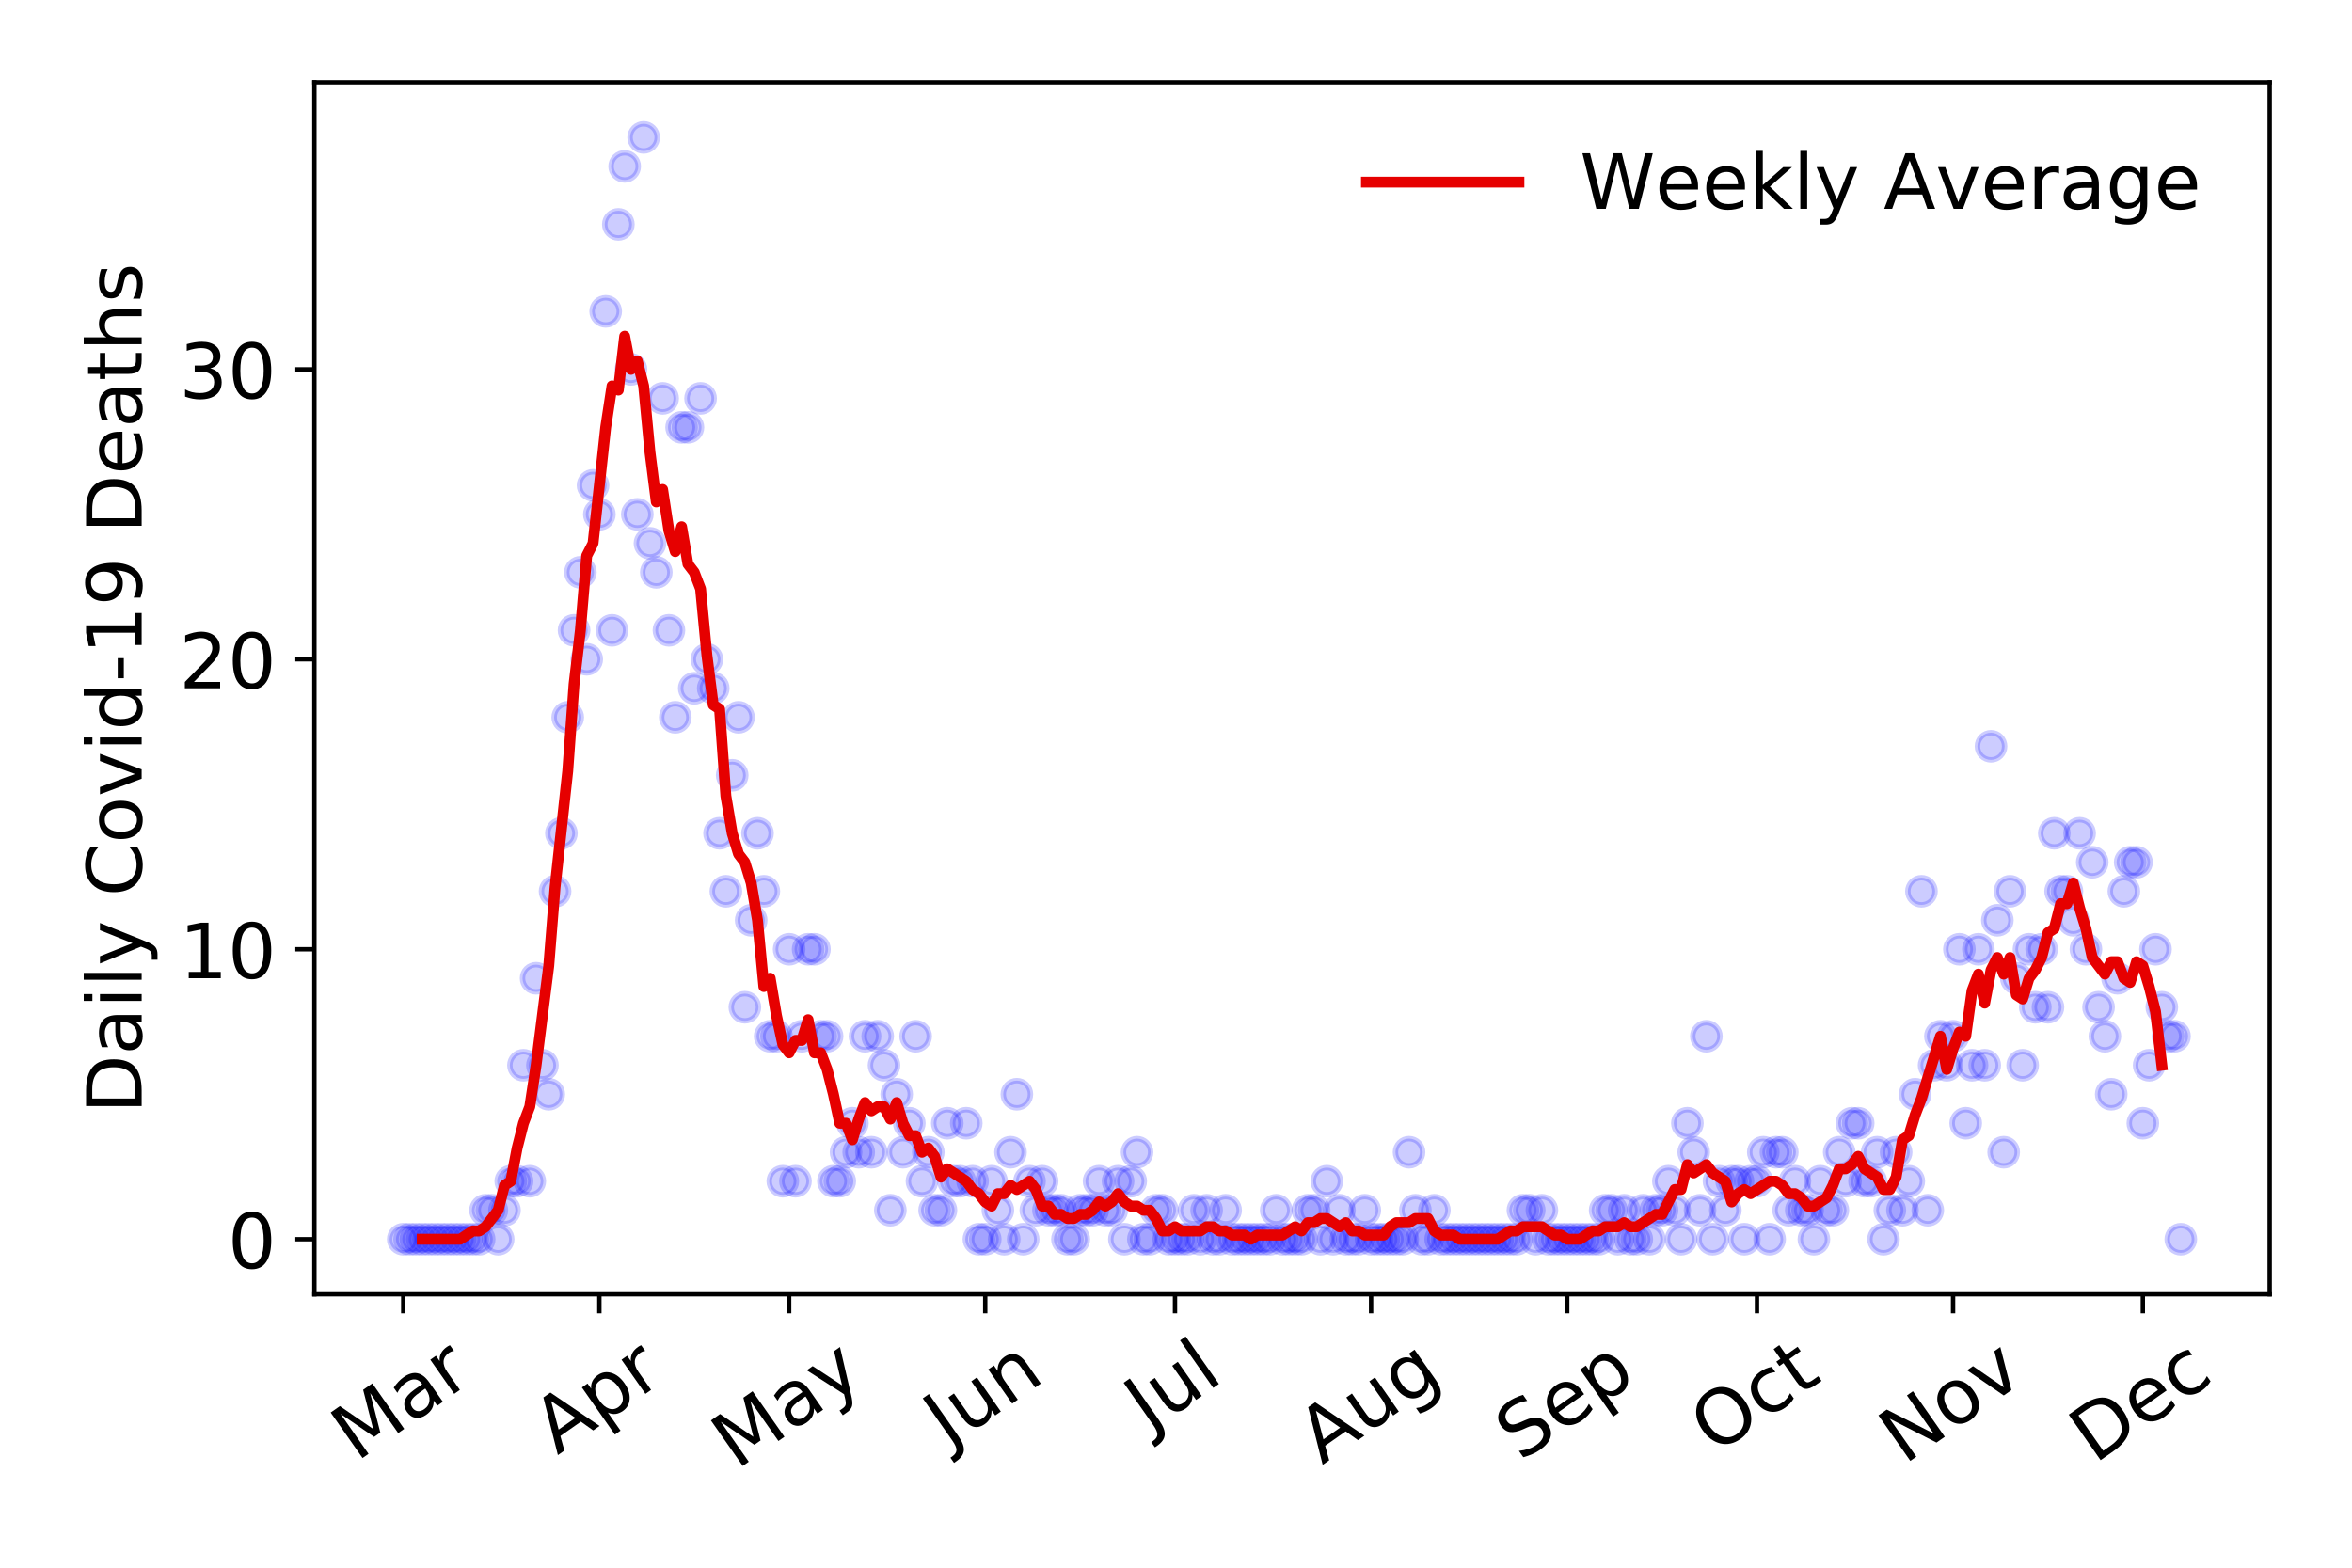 <?xml version="1.0" encoding="utf-8" standalone="no"?>
<!DOCTYPE svg PUBLIC "-//W3C//DTD SVG 1.1//EN"
  "http://www.w3.org/Graphics/SVG/1.1/DTD/svg11.dtd">
<!-- Created with matplotlib (https://matplotlib.org/) -->
<svg height="288pt" version="1.1" viewBox="0 0 432 288" width="432pt" xmlns="http://www.w3.org/2000/svg" xmlns:xlink="http://www.w3.org/1999/xlink">
 <defs>
  <style type="text/css">
*{stroke-linecap:butt;stroke-linejoin:round;}
  </style>
 </defs>
 <g id="figure_1">
  <g id="patch_1">
   <path d="M 0 288 
L 432 288 
L 432 0 
L 0 0 
z
" style="fill:#ffffff;"/>
  </g>
  <g id="axes_1">
   <g id="patch_2">
    <path d="M 57.745 237.778 
L 416.88 237.778 
L 416.88 15.12 
L 57.745 15.12 
z
" style="fill:#ffffff;"/>
   </g>
   <g id="matplotlib.axis_1">
    <g id="xtick_1">
     <g id="line2d_1">
      <defs>
       <path d="M 0 0 
L 0 3.5 
" id="m9e9f0d9dbb" style="stroke:#000000;stroke-width:0.8;"/>
      </defs>
      <g>
       <use style="stroke:#000000;stroke-width:0.8;" x="74.069" xlink:href="#m9e9f0d9dbb" y="237.778"/>
      </g>
     </g>
     <g id="text_1">
      <!-- Mar -->
      <defs>
       <path d="M 9.812 72.906 
L 24.516 72.906 
L 43.109 23.297 
L 61.812 72.906 
L 76.516 72.906 
L 76.516 0 
L 66.891 0 
L 66.891 64.016 
L 48.094 14.016 
L 38.188 14.016 
L 19.391 64.016 
L 19.391 0 
L 9.812 0 
z
" id="DejaVuSans-77"/>
       <path d="M 34.281 27.484 
Q 23.391 27.484 19.188 25 
Q 14.984 22.516 14.984 16.5 
Q 14.984 11.719 18.141 8.906 
Q 21.297 6.109 26.703 6.109 
Q 34.188 6.109 38.703 11.406 
Q 43.219 16.703 43.219 25.484 
L 43.219 27.484 
z
M 52.203 31.203 
L 52.203 0 
L 43.219 0 
L 43.219 8.297 
Q 40.141 3.328 35.547 0.953 
Q 30.953 -1.422 24.312 -1.422 
Q 15.922 -1.422 10.953 3.297 
Q 6 8.016 6 15.922 
Q 6 25.141 12.172 29.828 
Q 18.359 34.516 30.609 34.516 
L 43.219 34.516 
L 43.219 35.406 
Q 43.219 41.609 39.141 45 
Q 35.062 48.391 27.688 48.391 
Q 23 48.391 18.547 47.266 
Q 14.109 46.141 10.016 43.891 
L 10.016 52.203 
Q 14.938 54.109 19.578 55.047 
Q 24.219 56 28.609 56 
Q 40.484 56 46.344 49.844 
Q 52.203 43.703 52.203 31.203 
z
" id="DejaVuSans-97"/>
       <path d="M 41.109 46.297 
Q 39.594 47.172 37.812 47.578 
Q 36.031 48 33.891 48 
Q 26.266 48 22.188 43.047 
Q 18.109 38.094 18.109 28.812 
L 18.109 0 
L 9.078 0 
L 9.078 54.688 
L 18.109 54.688 
L 18.109 46.188 
Q 20.953 51.172 25.484 53.578 
Q 30.031 56 36.531 56 
Q 37.453 56 38.578 55.875 
Q 39.703 55.766 41.062 55.516 
z
" id="DejaVuSans-114"/>
      </defs>
      <g transform="translate(65.467 268.643)rotate(-35)scale(0.14 -0.14)">
       <use xlink:href="#DejaVuSans-77"/>
       <use x="86.279" xlink:href="#DejaVuSans-97"/>
       <use x="147.559" xlink:href="#DejaVuSans-114"/>
      </g>
     </g>
    </g>
    <g id="xtick_2">
     <g id="line2d_2">
      <g>
       <use style="stroke:#000000;stroke-width:0.8;" x="110.087" xlink:href="#m9e9f0d9dbb" y="237.778"/>
      </g>
     </g>
     <g id="text_2">
      <!-- Apr -->
      <defs>
       <path d="M 34.188 63.188 
L 20.797 26.906 
L 47.609 26.906 
z
M 28.609 72.906 
L 39.797 72.906 
L 67.578 0 
L 57.328 0 
L 50.688 18.703 
L 17.828 18.703 
L 11.188 0 
L 0.781 0 
z
" id="DejaVuSans-65"/>
       <path d="M 18.109 8.203 
L 18.109 -20.797 
L 9.078 -20.797 
L 9.078 54.688 
L 18.109 54.688 
L 18.109 46.391 
Q 20.953 51.266 25.266 53.625 
Q 29.594 56 35.594 56 
Q 45.562 56 51.781 48.094 
Q 58.016 40.188 58.016 27.297 
Q 58.016 14.406 51.781 6.484 
Q 45.562 -1.422 35.594 -1.422 
Q 29.594 -1.422 25.266 0.953 
Q 20.953 3.328 18.109 8.203 
z
M 48.688 27.297 
Q 48.688 37.203 44.609 42.844 
Q 40.531 48.484 33.406 48.484 
Q 26.266 48.484 22.188 42.844 
Q 18.109 37.203 18.109 27.297 
Q 18.109 17.391 22.188 11.75 
Q 26.266 6.109 33.406 6.109 
Q 40.531 6.109 44.609 11.75 
Q 48.688 17.391 48.688 27.297 
z
" id="DejaVuSans-112"/>
      </defs>
      <g transform="translate(102.383 267.384)rotate(-35)scale(0.14 -0.14)">
       <use xlink:href="#DejaVuSans-65"/>
       <use x="68.408" xlink:href="#DejaVuSans-112"/>
       <use x="131.885" xlink:href="#DejaVuSans-114"/>
      </g>
     </g>
    </g>
    <g id="xtick_3">
     <g id="line2d_3">
      <g>
       <use style="stroke:#000000;stroke-width:0.8;" x="144.944" xlink:href="#m9e9f0d9dbb" y="237.778"/>
      </g>
     </g>
     <g id="text_3">
      <!-- May -->
      <defs>
       <path d="M 32.172 -5.078 
Q 28.375 -14.844 24.75 -17.812 
Q 21.141 -20.797 15.094 -20.797 
L 7.906 -20.797 
L 7.906 -13.281 
L 13.188 -13.281 
Q 16.891 -13.281 18.938 -11.516 
Q 21 -9.766 23.484 -3.219 
L 25.094 0.875 
L 2.984 54.688 
L 12.5 54.688 
L 29.594 11.922 
L 46.688 54.688 
L 56.203 54.688 
z
" id="DejaVuSans-121"/>
      </defs>
      <g transform="translate(135.304 270.094)rotate(-35)scale(0.14 -0.14)">
       <use xlink:href="#DejaVuSans-77"/>
       <use x="86.279" xlink:href="#DejaVuSans-97"/>
       <use x="147.559" xlink:href="#DejaVuSans-121"/>
      </g>
     </g>
    </g>
    <g id="xtick_4">
     <g id="line2d_4">
      <g>
       <use style="stroke:#000000;stroke-width:0.8;" x="180.962" xlink:href="#m9e9f0d9dbb" y="237.778"/>
      </g>
     </g>
     <g id="text_4">
      <!-- Jun -->
      <defs>
       <path d="M 9.812 72.906 
L 19.672 72.906 
L 19.672 5.078 
Q 19.672 -8.109 14.672 -14.062 
Q 9.672 -20.016 -1.422 -20.016 
L -5.172 -20.016 
L -5.172 -11.719 
L -2.094 -11.719 
Q 4.438 -11.719 7.125 -8.047 
Q 9.812 -4.391 9.812 5.078 
z
" id="DejaVuSans-74"/>
       <path d="M 8.5 21.578 
L 8.5 54.688 
L 17.484 54.688 
L 17.484 21.922 
Q 17.484 14.156 20.5 10.266 
Q 23.531 6.391 29.594 6.391 
Q 36.859 6.391 41.078 11.031 
Q 45.312 15.672 45.312 23.688 
L 45.312 54.688 
L 54.297 54.688 
L 54.297 0 
L 45.312 0 
L 45.312 8.406 
Q 42.047 3.422 37.719 1 
Q 33.406 -1.422 27.688 -1.422 
Q 18.266 -1.422 13.375 4.438 
Q 8.5 10.297 8.5 21.578 
z
M 31.109 56 
z
" id="DejaVuSans-117"/>
       <path d="M 54.891 33.016 
L 54.891 0 
L 45.906 0 
L 45.906 32.719 
Q 45.906 40.484 42.875 44.328 
Q 39.844 48.188 33.797 48.188 
Q 26.516 48.188 22.312 43.547 
Q 18.109 38.922 18.109 30.906 
L 18.109 0 
L 9.078 0 
L 9.078 54.688 
L 18.109 54.688 
L 18.109 46.188 
Q 21.344 51.125 25.703 53.562 
Q 30.078 56 35.797 56 
Q 45.219 56 50.047 50.172 
Q 54.891 44.344 54.891 33.016 
z
" id="DejaVuSans-110"/>
      </defs>
      <g transform="translate(174.218 266.039)rotate(-35)scale(0.14 -0.14)">
       <use xlink:href="#DejaVuSans-74"/>
       <use x="29.492" xlink:href="#DejaVuSans-117"/>
       <use x="92.871" xlink:href="#DejaVuSans-110"/>
      </g>
     </g>
    </g>
    <g id="xtick_5">
     <g id="line2d_5">
      <g>
       <use style="stroke:#000000;stroke-width:0.8;" x="215.818" xlink:href="#m9e9f0d9dbb" y="237.778"/>
      </g>
     </g>
     <g id="text_5">
      <!-- Jul -->
      <defs>
       <path d="M 9.422 75.984 
L 18.406 75.984 
L 18.406 0 
L 9.422 0 
z
" id="DejaVuSans-108"/>
      </defs>
      <g transform="translate(211.115 263.181)rotate(-35)scale(0.14 -0.14)">
       <use xlink:href="#DejaVuSans-74"/>
       <use x="29.492" xlink:href="#DejaVuSans-117"/>
       <use x="92.871" xlink:href="#DejaVuSans-108"/>
      </g>
     </g>
    </g>
    <g id="xtick_6">
     <g id="line2d_6">
      <g>
       <use style="stroke:#000000;stroke-width:0.8;" x="251.836" xlink:href="#m9e9f0d9dbb" y="237.778"/>
      </g>
     </g>
     <g id="text_6">
      <!-- Aug -->
      <defs>
       <path d="M 45.406 27.984 
Q 45.406 37.75 41.375 43.109 
Q 37.359 48.484 30.078 48.484 
Q 22.859 48.484 18.828 43.109 
Q 14.797 37.75 14.797 27.984 
Q 14.797 18.266 18.828 12.891 
Q 22.859 7.516 30.078 7.516 
Q 37.359 7.516 41.375 12.891 
Q 45.406 18.266 45.406 27.984 
z
M 54.391 6.781 
Q 54.391 -7.172 48.188 -13.984 
Q 42 -20.797 29.203 -20.797 
Q 24.469 -20.797 20.266 -20.094 
Q 16.062 -19.391 12.109 -17.922 
L 12.109 -9.188 
Q 16.062 -11.328 19.922 -12.344 
Q 23.781 -13.375 27.781 -13.375 
Q 36.625 -13.375 41.016 -8.766 
Q 45.406 -4.156 45.406 5.172 
L 45.406 9.625 
Q 42.625 4.781 38.281 2.391 
Q 33.938 0 27.875 0 
Q 17.828 0 11.672 7.656 
Q 5.516 15.328 5.516 27.984 
Q 5.516 40.672 11.672 48.328 
Q 17.828 56 27.875 56 
Q 33.938 56 38.281 53.609 
Q 42.625 51.219 45.406 46.391 
L 45.406 54.688 
L 54.391 54.688 
z
" id="DejaVuSans-103"/>
      </defs>
      <g transform="translate(242.855 269.172)rotate(-35)scale(0.14 -0.14)">
       <use xlink:href="#DejaVuSans-65"/>
       <use x="68.408" xlink:href="#DejaVuSans-117"/>
       <use x="131.787" xlink:href="#DejaVuSans-103"/>
      </g>
     </g>
    </g>
    <g id="xtick_7">
     <g id="line2d_7">
      <g>
       <use style="stroke:#000000;stroke-width:0.8;" x="287.854" xlink:href="#m9e9f0d9dbb" y="237.778"/>
      </g>
     </g>
     <g id="text_7">
      <!-- Sep -->
      <defs>
       <path d="M 53.516 70.516 
L 53.516 60.891 
Q 47.906 63.578 42.922 64.891 
Q 37.938 66.219 33.297 66.219 
Q 25.25 66.219 20.875 63.094 
Q 16.5 59.969 16.5 54.203 
Q 16.5 49.359 19.406 46.891 
Q 22.312 44.438 30.422 42.922 
L 36.375 41.703 
Q 47.406 39.594 52.656 34.297 
Q 57.906 29 57.906 20.125 
Q 57.906 9.516 50.797 4.047 
Q 43.703 -1.422 29.984 -1.422 
Q 24.812 -1.422 18.969 -0.25 
Q 13.141 0.922 6.891 3.219 
L 6.891 13.375 
Q 12.891 10.016 18.656 8.297 
Q 24.422 6.594 29.984 6.594 
Q 38.422 6.594 43.016 9.906 
Q 47.609 13.234 47.609 19.391 
Q 47.609 24.75 44.312 27.781 
Q 41.016 30.812 33.5 32.328 
L 27.484 33.5 
Q 16.453 35.688 11.516 40.375 
Q 6.594 45.062 6.594 53.422 
Q 6.594 63.094 13.406 68.656 
Q 20.219 74.219 32.172 74.219 
Q 37.312 74.219 42.625 73.281 
Q 47.953 72.359 53.516 70.516 
z
" id="DejaVuSans-83"/>
       <path d="M 56.203 29.594 
L 56.203 25.203 
L 14.891 25.203 
Q 15.484 15.922 20.484 11.062 
Q 25.484 6.203 34.422 6.203 
Q 39.594 6.203 44.453 7.469 
Q 49.312 8.734 54.109 11.281 
L 54.109 2.781 
Q 49.266 0.734 44.188 -0.344 
Q 39.109 -1.422 33.891 -1.422 
Q 20.797 -1.422 13.156 6.188 
Q 5.516 13.812 5.516 26.812 
Q 5.516 40.234 12.766 48.109 
Q 20.016 56 32.328 56 
Q 43.359 56 49.781 48.891 
Q 56.203 41.797 56.203 29.594 
z
M 47.219 32.234 
Q 47.125 39.594 43.094 43.984 
Q 39.062 48.391 32.422 48.391 
Q 24.906 48.391 20.391 44.141 
Q 15.875 39.891 15.188 32.172 
z
" id="DejaVuSans-101"/>
      </defs>
      <g transform="translate(279.261 268.629)rotate(-35)scale(0.14 -0.14)">
       <use xlink:href="#DejaVuSans-83"/>
       <use x="63.477" xlink:href="#DejaVuSans-101"/>
       <use x="125" xlink:href="#DejaVuSans-112"/>
      </g>
     </g>
    </g>
    <g id="xtick_8">
     <g id="line2d_8">
      <g>
       <use style="stroke:#000000;stroke-width:0.8;" x="322.71" xlink:href="#m9e9f0d9dbb" y="237.778"/>
      </g>
     </g>
     <g id="text_8">
      <!-- Oct -->
      <defs>
       <path d="M 39.406 66.219 
Q 28.656 66.219 22.328 58.203 
Q 16.016 50.203 16.016 36.375 
Q 16.016 22.609 22.328 14.594 
Q 28.656 6.594 39.406 6.594 
Q 50.141 6.594 56.422 14.594 
Q 62.703 22.609 62.703 36.375 
Q 62.703 50.203 56.422 58.203 
Q 50.141 66.219 39.406 66.219 
z
M 39.406 74.219 
Q 54.734 74.219 63.906 63.938 
Q 73.094 53.656 73.094 36.375 
Q 73.094 19.141 63.906 8.859 
Q 54.734 -1.422 39.406 -1.422 
Q 24.031 -1.422 14.812 8.828 
Q 5.609 19.094 5.609 36.375 
Q 5.609 53.656 14.812 63.938 
Q 24.031 74.219 39.406 74.219 
z
" id="DejaVuSans-79"/>
       <path d="M 48.781 52.594 
L 48.781 44.188 
Q 44.969 46.297 41.141 47.344 
Q 37.312 48.391 33.406 48.391 
Q 24.656 48.391 19.812 42.844 
Q 14.984 37.312 14.984 27.297 
Q 14.984 17.281 19.812 11.734 
Q 24.656 6.203 33.406 6.203 
Q 37.312 6.203 41.141 7.25 
Q 44.969 8.297 48.781 10.406 
L 48.781 2.094 
Q 45.016 0.344 40.984 -0.531 
Q 36.969 -1.422 32.422 -1.422 
Q 20.062 -1.422 12.781 6.344 
Q 5.516 14.109 5.516 27.297 
Q 5.516 40.672 12.859 48.328 
Q 20.219 56 33.016 56 
Q 37.156 56 41.109 55.141 
Q 45.062 54.297 48.781 52.594 
z
" id="DejaVuSans-99"/>
       <path d="M 18.312 70.219 
L 18.312 54.688 
L 36.812 54.688 
L 36.812 47.703 
L 18.312 47.703 
L 18.312 18.016 
Q 18.312 11.328 20.141 9.422 
Q 21.969 7.516 27.594 7.516 
L 36.812 7.516 
L 36.812 0 
L 27.594 0 
Q 17.188 0 13.234 3.875 
Q 9.281 7.766 9.281 18.016 
L 9.281 47.703 
L 2.688 47.703 
L 2.688 54.688 
L 9.281 54.688 
L 9.281 70.219 
z
" id="DejaVuSans-116"/>
      </defs>
      <g transform="translate(315.011 267.377)rotate(-35)scale(0.14 -0.14)">
       <use xlink:href="#DejaVuSans-79"/>
       <use x="78.711" xlink:href="#DejaVuSans-99"/>
       <use x="133.691" xlink:href="#DejaVuSans-116"/>
      </g>
     </g>
    </g>
    <g id="xtick_9">
     <g id="line2d_9">
      <g>
       <use style="stroke:#000000;stroke-width:0.8;" x="358.728" xlink:href="#m9e9f0d9dbb" y="237.778"/>
      </g>
     </g>
     <g id="text_9">
      <!-- Nov -->
      <defs>
       <path d="M 9.812 72.906 
L 23.094 72.906 
L 55.422 11.922 
L 55.422 72.906 
L 64.984 72.906 
L 64.984 0 
L 51.703 0 
L 19.391 60.984 
L 19.391 0 
L 9.812 0 
z
" id="DejaVuSans-78"/>
       <path d="M 30.609 48.391 
Q 23.391 48.391 19.188 42.75 
Q 14.984 37.109 14.984 27.297 
Q 14.984 17.484 19.156 11.844 
Q 23.344 6.203 30.609 6.203 
Q 37.797 6.203 41.984 11.859 
Q 46.188 17.531 46.188 27.297 
Q 46.188 37.016 41.984 42.703 
Q 37.797 48.391 30.609 48.391 
z
M 30.609 56 
Q 42.328 56 49.016 48.375 
Q 55.719 40.766 55.719 27.297 
Q 55.719 13.875 49.016 6.219 
Q 42.328 -1.422 30.609 -1.422 
Q 18.844 -1.422 12.172 6.219 
Q 5.516 13.875 5.516 27.297 
Q 5.516 40.766 12.172 48.375 
Q 18.844 56 30.609 56 
z
" id="DejaVuSans-111"/>
       <path d="M 2.984 54.688 
L 12.5 54.688 
L 29.594 8.797 
L 46.688 54.688 
L 56.203 54.688 
L 35.688 0 
L 23.484 0 
z
" id="DejaVuSans-118"/>
      </defs>
      <g transform="translate(349.752 269.166)rotate(-35)scale(0.14 -0.14)">
       <use xlink:href="#DejaVuSans-78"/>
       <use x="74.805" xlink:href="#DejaVuSans-111"/>
       <use x="135.986" xlink:href="#DejaVuSans-118"/>
      </g>
     </g>
    </g>
    <g id="xtick_10">
     <g id="line2d_10">
      <g>
       <use style="stroke:#000000;stroke-width:0.8;" x="393.584" xlink:href="#m9e9f0d9dbb" y="237.778"/>
      </g>
     </g>
     <g id="text_10">
      <!-- Dec -->
      <defs>
       <path d="M 19.672 64.797 
L 19.672 8.109 
L 31.594 8.109 
Q 46.688 8.109 53.688 14.938 
Q 60.688 21.781 60.688 36.531 
Q 60.688 51.172 53.688 57.984 
Q 46.688 64.797 31.594 64.797 
z
M 9.812 72.906 
L 30.078 72.906 
Q 51.266 72.906 61.172 64.094 
Q 71.094 55.281 71.094 36.531 
Q 71.094 17.672 61.125 8.828 
Q 51.172 0 30.078 0 
L 9.812 0 
z
" id="DejaVuSans-68"/>
      </defs>
      <g transform="translate(384.704 269.032)rotate(-35)scale(0.14 -0.14)">
       <use xlink:href="#DejaVuSans-68"/>
       <use x="77.002" xlink:href="#DejaVuSans-101"/>
       <use x="138.525" xlink:href="#DejaVuSans-99"/>
      </g>
     </g>
    </g>
   </g>
   <g id="matplotlib.axis_2">
    <g id="ytick_1">
     <g id="line2d_11">
      <defs>
       <path d="M 0 0 
L -3.5 0 
" id="m6bb1e57112" style="stroke:#000000;stroke-width:0.8;"/>
      </defs>
      <g>
       <use style="stroke:#000000;stroke-width:0.8;" x="57.745" xlink:href="#m6bb1e57112" y="227.657"/>
      </g>
     </g>
     <g id="text_11">
      <!-- 0 -->
      <defs>
       <path d="M 31.781 66.406 
Q 24.172 66.406 20.328 58.906 
Q 16.5 51.422 16.5 36.375 
Q 16.5 21.391 20.328 13.891 
Q 24.172 6.391 31.781 6.391 
Q 39.453 6.391 43.281 13.891 
Q 47.125 21.391 47.125 36.375 
Q 47.125 51.422 43.281 58.906 
Q 39.453 66.406 31.781 66.406 
z
M 31.781 74.219 
Q 44.047 74.219 50.516 64.516 
Q 56.984 54.828 56.984 36.375 
Q 56.984 17.969 50.516 8.266 
Q 44.047 -1.422 31.781 -1.422 
Q 19.531 -1.422 13.062 8.266 
Q 6.594 17.969 6.594 36.375 
Q 6.594 54.828 13.062 64.516 
Q 19.531 74.219 31.781 74.219 
z
" id="DejaVuSans-48"/>
      </defs>
      <g transform="translate(41.837 232.976)scale(0.14 -0.14)">
       <use xlink:href="#DejaVuSans-48"/>
      </g>
     </g>
    </g>
    <g id="ytick_2">
     <g id="line2d_12">
      <g>
       <use style="stroke:#000000;stroke-width:0.8;" x="57.745" xlink:href="#m6bb1e57112" y="174.39"/>
      </g>
     </g>
     <g id="text_12">
      <!-- 10 -->
      <defs>
       <path d="M 12.406 8.297 
L 28.516 8.297 
L 28.516 63.922 
L 10.984 60.406 
L 10.984 69.391 
L 28.422 72.906 
L 38.281 72.906 
L 38.281 8.297 
L 54.391 8.297 
L 54.391 0 
L 12.406 0 
z
" id="DejaVuSans-49"/>
      </defs>
      <g transform="translate(32.93 179.709)scale(0.14 -0.14)">
       <use xlink:href="#DejaVuSans-49"/>
       <use x="63.623" xlink:href="#DejaVuSans-48"/>
      </g>
     </g>
    </g>
    <g id="ytick_3">
     <g id="line2d_13">
      <g>
       <use style="stroke:#000000;stroke-width:0.8;" x="57.745" xlink:href="#m6bb1e57112" y="121.122"/>
      </g>
     </g>
     <g id="text_13">
      <!-- 20 -->
      <defs>
       <path d="M 19.188 8.297 
L 53.609 8.297 
L 53.609 0 
L 7.328 0 
L 7.328 8.297 
Q 12.938 14.109 22.625 23.891 
Q 32.328 33.688 34.812 36.531 
Q 39.547 41.844 41.422 45.531 
Q 43.312 49.219 43.312 52.781 
Q 43.312 58.594 39.234 62.25 
Q 35.156 65.922 28.609 65.922 
Q 23.969 65.922 18.812 64.312 
Q 13.672 62.703 7.812 59.422 
L 7.812 69.391 
Q 13.766 71.781 18.938 73 
Q 24.125 74.219 28.422 74.219 
Q 39.75 74.219 46.484 68.547 
Q 53.219 62.891 53.219 53.422 
Q 53.219 48.922 51.531 44.891 
Q 49.859 40.875 45.406 35.406 
Q 44.188 33.984 37.641 27.219 
Q 31.109 20.453 19.188 8.297 
z
" id="DejaVuSans-50"/>
      </defs>
      <g transform="translate(32.93 126.441)scale(0.14 -0.14)">
       <use xlink:href="#DejaVuSans-50"/>
       <use x="63.623" xlink:href="#DejaVuSans-48"/>
      </g>
     </g>
    </g>
    <g id="ytick_4">
     <g id="line2d_14">
      <g>
       <use style="stroke:#000000;stroke-width:0.8;" x="57.745" xlink:href="#m6bb1e57112" y="67.855"/>
      </g>
     </g>
     <g id="text_14">
      <!-- 30 -->
      <defs>
       <path d="M 40.578 39.312 
Q 47.656 37.797 51.625 33 
Q 55.609 28.219 55.609 21.188 
Q 55.609 10.406 48.188 4.484 
Q 40.766 -1.422 27.094 -1.422 
Q 22.516 -1.422 17.656 -0.516 
Q 12.797 0.391 7.625 2.203 
L 7.625 11.719 
Q 11.719 9.328 16.594 8.109 
Q 21.484 6.891 26.812 6.891 
Q 36.078 6.891 40.938 10.547 
Q 45.797 14.203 45.797 21.188 
Q 45.797 27.641 41.281 31.266 
Q 36.766 34.906 28.719 34.906 
L 20.219 34.906 
L 20.219 43.016 
L 29.109 43.016 
Q 36.375 43.016 40.234 45.922 
Q 44.094 48.828 44.094 54.297 
Q 44.094 59.906 40.109 62.906 
Q 36.141 65.922 28.719 65.922 
Q 24.656 65.922 20.016 65.031 
Q 15.375 64.156 9.812 62.312 
L 9.812 71.094 
Q 15.438 72.656 20.344 73.438 
Q 25.25 74.219 29.594 74.219 
Q 40.828 74.219 47.359 69.109 
Q 53.906 64.016 53.906 55.328 
Q 53.906 49.266 50.438 45.094 
Q 46.969 40.922 40.578 39.312 
z
" id="DejaVuSans-51"/>
      </defs>
      <g transform="translate(32.93 73.174)scale(0.14 -0.14)">
       <use xlink:href="#DejaVuSans-51"/>
       <use x="63.623" xlink:href="#DejaVuSans-48"/>
      </g>
     </g>
    </g>
    <g id="text_15">
     <!-- Daily Covid-19 Deaths -->
     <defs>
      <path d="M 9.422 54.688 
L 18.406 54.688 
L 18.406 0 
L 9.422 0 
z
M 9.422 75.984 
L 18.406 75.984 
L 18.406 64.594 
L 9.422 64.594 
z
" id="DejaVuSans-105"/>
      <path id="DejaVuSans-32"/>
      <path d="M 64.406 67.281 
L 64.406 56.891 
Q 59.422 61.531 53.781 63.812 
Q 48.141 66.109 41.797 66.109 
Q 29.297 66.109 22.656 58.469 
Q 16.016 50.828 16.016 36.375 
Q 16.016 21.969 22.656 14.328 
Q 29.297 6.688 41.797 6.688 
Q 48.141 6.688 53.781 8.984 
Q 59.422 11.281 64.406 15.922 
L 64.406 5.609 
Q 59.234 2.094 53.438 0.328 
Q 47.656 -1.422 41.219 -1.422 
Q 24.656 -1.422 15.125 8.703 
Q 5.609 18.844 5.609 36.375 
Q 5.609 53.953 15.125 64.078 
Q 24.656 74.219 41.219 74.219 
Q 47.75 74.219 53.531 72.484 
Q 59.328 70.75 64.406 67.281 
z
" id="DejaVuSans-67"/>
      <path d="M 45.406 46.391 
L 45.406 75.984 
L 54.391 75.984 
L 54.391 0 
L 45.406 0 
L 45.406 8.203 
Q 42.578 3.328 38.25 0.953 
Q 33.938 -1.422 27.875 -1.422 
Q 17.969 -1.422 11.734 6.484 
Q 5.516 14.406 5.516 27.297 
Q 5.516 40.188 11.734 48.094 
Q 17.969 56 27.875 56 
Q 33.938 56 38.25 53.625 
Q 42.578 51.266 45.406 46.391 
z
M 14.797 27.297 
Q 14.797 17.391 18.875 11.75 
Q 22.953 6.109 30.078 6.109 
Q 37.203 6.109 41.297 11.75 
Q 45.406 17.391 45.406 27.297 
Q 45.406 37.203 41.297 42.844 
Q 37.203 48.484 30.078 48.484 
Q 22.953 48.484 18.875 42.844 
Q 14.797 37.203 14.797 27.297 
z
" id="DejaVuSans-100"/>
      <path d="M 4.891 31.391 
L 31.203 31.391 
L 31.203 23.391 
L 4.891 23.391 
z
" id="DejaVuSans-45"/>
      <path d="M 10.984 1.516 
L 10.984 10.5 
Q 14.703 8.734 18.5 7.812 
Q 22.312 6.891 25.984 6.891 
Q 35.75 6.891 40.891 13.453 
Q 46.047 20.016 46.781 33.406 
Q 43.953 29.203 39.594 26.953 
Q 35.25 24.703 29.984 24.703 
Q 19.047 24.703 12.672 31.312 
Q 6.297 37.938 6.297 49.422 
Q 6.297 60.641 12.938 67.422 
Q 19.578 74.219 30.609 74.219 
Q 43.266 74.219 49.922 64.516 
Q 56.594 54.828 56.594 36.375 
Q 56.594 19.141 48.406 8.859 
Q 40.234 -1.422 26.422 -1.422 
Q 22.703 -1.422 18.891 -0.688 
Q 15.094 0.047 10.984 1.516 
z
M 30.609 32.422 
Q 37.25 32.422 41.125 36.953 
Q 45.016 41.5 45.016 49.422 
Q 45.016 57.281 41.125 61.844 
Q 37.25 66.406 30.609 66.406 
Q 23.969 66.406 20.094 61.844 
Q 16.219 57.281 16.219 49.422 
Q 16.219 41.5 20.094 36.953 
Q 23.969 32.422 30.609 32.422 
z
" id="DejaVuSans-57"/>
      <path d="M 54.891 33.016 
L 54.891 0 
L 45.906 0 
L 45.906 32.719 
Q 45.906 40.484 42.875 44.328 
Q 39.844 48.188 33.797 48.188 
Q 26.516 48.188 22.312 43.547 
Q 18.109 38.922 18.109 30.906 
L 18.109 0 
L 9.078 0 
L 9.078 75.984 
L 18.109 75.984 
L 18.109 46.188 
Q 21.344 51.125 25.703 53.562 
Q 30.078 56 35.797 56 
Q 45.219 56 50.047 50.172 
Q 54.891 44.344 54.891 33.016 
z
" id="DejaVuSans-104"/>
      <path d="M 44.281 53.078 
L 44.281 44.578 
Q 40.484 46.531 36.375 47.5 
Q 32.281 48.484 27.875 48.484 
Q 21.188 48.484 17.844 46.438 
Q 14.5 44.391 14.5 40.281 
Q 14.5 37.156 16.891 35.375 
Q 19.281 33.594 26.516 31.984 
L 29.594 31.297 
Q 39.156 29.25 43.188 25.516 
Q 47.219 21.781 47.219 15.094 
Q 47.219 7.469 41.188 3.016 
Q 35.156 -1.422 24.609 -1.422 
Q 20.219 -1.422 15.453 -0.562 
Q 10.688 0.297 5.422 2 
L 5.422 11.281 
Q 10.406 8.688 15.234 7.391 
Q 20.062 6.109 24.812 6.109 
Q 31.156 6.109 34.562 8.281 
Q 37.984 10.453 37.984 14.406 
Q 37.984 18.062 35.516 20.016 
Q 33.062 21.969 24.703 23.781 
L 21.578 24.516 
Q 13.234 26.266 9.516 29.906 
Q 5.812 33.547 5.812 39.891 
Q 5.812 47.609 11.281 51.797 
Q 16.75 56 26.812 56 
Q 31.781 56 36.172 55.266 
Q 40.578 54.547 44.281 53.078 
z
" id="DejaVuSans-115"/>
     </defs>
     <g transform="translate(26.018 204.56)rotate(-90)scale(0.14 -0.14)">
      <use xlink:href="#DejaVuSans-68"/>
      <use x="77.002" xlink:href="#DejaVuSans-97"/>
      <use x="138.281" xlink:href="#DejaVuSans-105"/>
      <use x="166.064" xlink:href="#DejaVuSans-108"/>
      <use x="193.848" xlink:href="#DejaVuSans-121"/>
      <use x="253.027" xlink:href="#DejaVuSans-32"/>
      <use x="284.814" xlink:href="#DejaVuSans-67"/>
      <use x="354.639" xlink:href="#DejaVuSans-111"/>
      <use x="415.82" xlink:href="#DejaVuSans-118"/>
      <use x="475" xlink:href="#DejaVuSans-105"/>
      <use x="502.783" xlink:href="#DejaVuSans-100"/>
      <use x="566.26" xlink:href="#DejaVuSans-45"/>
      <use x="602.344" xlink:href="#DejaVuSans-49"/>
      <use x="665.967" xlink:href="#DejaVuSans-57"/>
      <use x="729.59" xlink:href="#DejaVuSans-32"/>
      <use x="761.377" xlink:href="#DejaVuSans-68"/>
      <use x="838.379" xlink:href="#DejaVuSans-101"/>
      <use x="899.902" xlink:href="#DejaVuSans-97"/>
      <use x="961.182" xlink:href="#DejaVuSans-116"/>
      <use x="1000.391" xlink:href="#DejaVuSans-104"/>
      <use x="1063.77" xlink:href="#DejaVuSans-115"/>
     </g>
    </g>
   </g>
   <g id="line2d_15">
    <defs>
     <path d="M 0 2.5 
C 0.663 2.5 1.299 2.237 1.768 1.768 
C 2.237 1.299 2.5 0.663 2.5 0 
C 2.5 -0.663 2.237 -1.299 1.768 -1.768 
C 1.299 -2.237 0.663 -2.5 0 -2.5 
C -0.663 -2.5 -1.299 -2.237 -1.768 -1.768 
C -2.237 -1.299 -2.5 -0.663 -2.5 0 
C -2.5 0.663 -2.237 1.299 -1.768 1.768 
C -1.299 2.237 -0.663 2.5 0 2.5 
z
" id="m34a0e7eb78" style="stroke:#0000ff;stroke-opacity:0.2;"/>
    </defs>
    <g clip-path="url(#p965bf6c3c1)">
     <use style="fill:#0000ff;fill-opacity:0.2;stroke:#0000ff;stroke-opacity:0.2;" x="74.069" xlink:href="#m34a0e7eb78" y="227.657"/>
     <use style="fill:#0000ff;fill-opacity:0.2;stroke:#0000ff;stroke-opacity:0.2;" x="75.231" xlink:href="#m34a0e7eb78" y="227.657"/>
     <use style="fill:#0000ff;fill-opacity:0.2;stroke:#0000ff;stroke-opacity:0.2;" x="76.393" xlink:href="#m34a0e7eb78" y="227.657"/>
     <use style="fill:#0000ff;fill-opacity:0.2;stroke:#0000ff;stroke-opacity:0.2;" x="77.555" xlink:href="#m34a0e7eb78" y="227.657"/>
     <use style="fill:#0000ff;fill-opacity:0.2;stroke:#0000ff;stroke-opacity:0.2;" x="78.717" xlink:href="#m34a0e7eb78" y="227.657"/>
     <use style="fill:#0000ff;fill-opacity:0.2;stroke:#0000ff;stroke-opacity:0.2;" x="79.879" xlink:href="#m34a0e7eb78" y="227.657"/>
     <use style="fill:#0000ff;fill-opacity:0.2;stroke:#0000ff;stroke-opacity:0.2;" x="81.041" xlink:href="#m34a0e7eb78" y="227.657"/>
     <use style="fill:#0000ff;fill-opacity:0.2;stroke:#0000ff;stroke-opacity:0.2;" x="82.202" xlink:href="#m34a0e7eb78" y="227.657"/>
     <use style="fill:#0000ff;fill-opacity:0.2;stroke:#0000ff;stroke-opacity:0.2;" x="83.364" xlink:href="#m34a0e7eb78" y="227.657"/>
     <use style="fill:#0000ff;fill-opacity:0.2;stroke:#0000ff;stroke-opacity:0.2;" x="84.526" xlink:href="#m34a0e7eb78" y="227.657"/>
     <use style="fill:#0000ff;fill-opacity:0.2;stroke:#0000ff;stroke-opacity:0.2;" x="85.688" xlink:href="#m34a0e7eb78" y="227.657"/>
     <use style="fill:#0000ff;fill-opacity:0.2;stroke:#0000ff;stroke-opacity:0.2;" x="86.85" xlink:href="#m34a0e7eb78" y="227.657"/>
     <use style="fill:#0000ff;fill-opacity:0.2;stroke:#0000ff;stroke-opacity:0.2;" x="88.012" xlink:href="#m34a0e7eb78" y="227.657"/>
     <use style="fill:#0000ff;fill-opacity:0.2;stroke:#0000ff;stroke-opacity:0.2;" x="89.174" xlink:href="#m34a0e7eb78" y="222.331"/>
     <use style="fill:#0000ff;fill-opacity:0.2;stroke:#0000ff;stroke-opacity:0.2;" x="90.336" xlink:href="#m34a0e7eb78" y="222.331"/>
     <use style="fill:#0000ff;fill-opacity:0.2;stroke:#0000ff;stroke-opacity:0.2;" x="91.497" xlink:href="#m34a0e7eb78" y="227.657"/>
     <use style="fill:#0000ff;fill-opacity:0.2;stroke:#0000ff;stroke-opacity:0.2;" x="92.659" xlink:href="#m34a0e7eb78" y="222.331"/>
     <use style="fill:#0000ff;fill-opacity:0.2;stroke:#0000ff;stroke-opacity:0.2;" x="93.821" xlink:href="#m34a0e7eb78" y="217.004"/>
     <use style="fill:#0000ff;fill-opacity:0.2;stroke:#0000ff;stroke-opacity:0.2;" x="94.983" xlink:href="#m34a0e7eb78" y="217.004"/>
     <use style="fill:#0000ff;fill-opacity:0.2;stroke:#0000ff;stroke-opacity:0.2;" x="96.145" xlink:href="#m34a0e7eb78" y="195.697"/>
     <use style="fill:#0000ff;fill-opacity:0.2;stroke:#0000ff;stroke-opacity:0.2;" x="97.307" xlink:href="#m34a0e7eb78" y="217.004"/>
     <use style="fill:#0000ff;fill-opacity:0.2;stroke:#0000ff;stroke-opacity:0.2;" x="98.469" xlink:href="#m34a0e7eb78" y="179.717"/>
     <use style="fill:#0000ff;fill-opacity:0.2;stroke:#0000ff;stroke-opacity:0.2;" x="99.631" xlink:href="#m34a0e7eb78" y="195.697"/>
     <use style="fill:#0000ff;fill-opacity:0.2;stroke:#0000ff;stroke-opacity:0.2;" x="100.792" xlink:href="#m34a0e7eb78" y="201.024"/>
     <use style="fill:#0000ff;fill-opacity:0.2;stroke:#0000ff;stroke-opacity:0.2;" x="101.954" xlink:href="#m34a0e7eb78" y="163.736"/>
     <use style="fill:#0000ff;fill-opacity:0.2;stroke:#0000ff;stroke-opacity:0.2;" x="103.116" xlink:href="#m34a0e7eb78" y="153.083"/>
     <use style="fill:#0000ff;fill-opacity:0.2;stroke:#0000ff;stroke-opacity:0.2;" x="104.278" xlink:href="#m34a0e7eb78" y="131.776"/>
     <use style="fill:#0000ff;fill-opacity:0.2;stroke:#0000ff;stroke-opacity:0.2;" x="105.44" xlink:href="#m34a0e7eb78" y="115.796"/>
     <use style="fill:#0000ff;fill-opacity:0.2;stroke:#0000ff;stroke-opacity:0.2;" x="106.602" xlink:href="#m34a0e7eb78" y="105.142"/>
     <use style="fill:#0000ff;fill-opacity:0.2;stroke:#0000ff;stroke-opacity:0.2;" x="107.764" xlink:href="#m34a0e7eb78" y="121.122"/>
     <use style="fill:#0000ff;fill-opacity:0.2;stroke:#0000ff;stroke-opacity:0.2;" x="108.926" xlink:href="#m34a0e7eb78" y="89.162"/>
     <use style="fill:#0000ff;fill-opacity:0.2;stroke:#0000ff;stroke-opacity:0.2;" x="110.087" xlink:href="#m34a0e7eb78" y="94.489"/>
     <use style="fill:#0000ff;fill-opacity:0.2;stroke:#0000ff;stroke-opacity:0.2;" x="111.249" xlink:href="#m34a0e7eb78" y="57.201"/>
     <use style="fill:#0000ff;fill-opacity:0.2;stroke:#0000ff;stroke-opacity:0.2;" x="112.411" xlink:href="#m34a0e7eb78" y="115.796"/>
     <use style="fill:#0000ff;fill-opacity:0.2;stroke:#0000ff;stroke-opacity:0.2;" x="113.573" xlink:href="#m34a0e7eb78" y="41.221"/>
     <use style="fill:#0000ff;fill-opacity:0.2;stroke:#0000ff;stroke-opacity:0.2;" x="114.735" xlink:href="#m34a0e7eb78" y="30.568"/>
     <use style="fill:#0000ff;fill-opacity:0.2;stroke:#0000ff;stroke-opacity:0.2;" x="115.897" xlink:href="#m34a0e7eb78" y="67.855"/>
     <use style="fill:#0000ff;fill-opacity:0.2;stroke:#0000ff;stroke-opacity:0.2;" x="117.059" xlink:href="#m34a0e7eb78" y="94.489"/>
     <use style="fill:#0000ff;fill-opacity:0.2;stroke:#0000ff;stroke-opacity:0.2;" x="118.22" xlink:href="#m34a0e7eb78" y="25.241"/>
     <use style="fill:#0000ff;fill-opacity:0.2;stroke:#0000ff;stroke-opacity:0.2;" x="119.382" xlink:href="#m34a0e7eb78" y="99.815"/>
     <use style="fill:#0000ff;fill-opacity:0.2;stroke:#0000ff;stroke-opacity:0.2;" x="120.544" xlink:href="#m34a0e7eb78" y="105.142"/>
     <use style="fill:#0000ff;fill-opacity:0.2;stroke:#0000ff;stroke-opacity:0.2;" x="121.706" xlink:href="#m34a0e7eb78" y="73.182"/>
     <use style="fill:#0000ff;fill-opacity:0.2;stroke:#0000ff;stroke-opacity:0.2;" x="122.868" xlink:href="#m34a0e7eb78" y="115.796"/>
     <use style="fill:#0000ff;fill-opacity:0.2;stroke:#0000ff;stroke-opacity:0.2;" x="124.03" xlink:href="#m34a0e7eb78" y="131.776"/>
     <use style="fill:#0000ff;fill-opacity:0.2;stroke:#0000ff;stroke-opacity:0.2;" x="125.192" xlink:href="#m34a0e7eb78" y="78.508"/>
     <use style="fill:#0000ff;fill-opacity:0.2;stroke:#0000ff;stroke-opacity:0.2;" x="126.354" xlink:href="#m34a0e7eb78" y="78.508"/>
     <use style="fill:#0000ff;fill-opacity:0.2;stroke:#0000ff;stroke-opacity:0.2;" x="127.515" xlink:href="#m34a0e7eb78" y="126.449"/>
     <use style="fill:#0000ff;fill-opacity:0.2;stroke:#0000ff;stroke-opacity:0.2;" x="128.677" xlink:href="#m34a0e7eb78" y="73.182"/>
     <use style="fill:#0000ff;fill-opacity:0.2;stroke:#0000ff;stroke-opacity:0.2;" x="129.839" xlink:href="#m34a0e7eb78" y="121.122"/>
     <use style="fill:#0000ff;fill-opacity:0.2;stroke:#0000ff;stroke-opacity:0.2;" x="131.001" xlink:href="#m34a0e7eb78" y="126.449"/>
     <use style="fill:#0000ff;fill-opacity:0.2;stroke:#0000ff;stroke-opacity:0.2;" x="132.163" xlink:href="#m34a0e7eb78" y="153.083"/>
     <use style="fill:#0000ff;fill-opacity:0.2;stroke:#0000ff;stroke-opacity:0.2;" x="133.325" xlink:href="#m34a0e7eb78" y="163.736"/>
     <use style="fill:#0000ff;fill-opacity:0.2;stroke:#0000ff;stroke-opacity:0.2;" x="134.487" xlink:href="#m34a0e7eb78" y="142.429"/>
     <use style="fill:#0000ff;fill-opacity:0.2;stroke:#0000ff;stroke-opacity:0.2;" x="135.649" xlink:href="#m34a0e7eb78" y="131.776"/>
     <use style="fill:#0000ff;fill-opacity:0.2;stroke:#0000ff;stroke-opacity:0.2;" x="136.81" xlink:href="#m34a0e7eb78" y="185.043"/>
     <use style="fill:#0000ff;fill-opacity:0.2;stroke:#0000ff;stroke-opacity:0.2;" x="137.972" xlink:href="#m34a0e7eb78" y="169.063"/>
     <use style="fill:#0000ff;fill-opacity:0.2;stroke:#0000ff;stroke-opacity:0.2;" x="139.134" xlink:href="#m34a0e7eb78" y="153.083"/>
     <use style="fill:#0000ff;fill-opacity:0.2;stroke:#0000ff;stroke-opacity:0.2;" x="140.296" xlink:href="#m34a0e7eb78" y="163.736"/>
     <use style="fill:#0000ff;fill-opacity:0.2;stroke:#0000ff;stroke-opacity:0.2;" x="141.458" xlink:href="#m34a0e7eb78" y="190.37"/>
     <use style="fill:#0000ff;fill-opacity:0.2;stroke:#0000ff;stroke-opacity:0.2;" x="142.62" xlink:href="#m34a0e7eb78" y="190.37"/>
     <use style="fill:#0000ff;fill-opacity:0.2;stroke:#0000ff;stroke-opacity:0.2;" x="143.782" xlink:href="#m34a0e7eb78" y="217.004"/>
     <use style="fill:#0000ff;fill-opacity:0.2;stroke:#0000ff;stroke-opacity:0.2;" x="144.944" xlink:href="#m34a0e7eb78" y="174.39"/>
     <use style="fill:#0000ff;fill-opacity:0.2;stroke:#0000ff;stroke-opacity:0.2;" x="146.105" xlink:href="#m34a0e7eb78" y="217.004"/>
     <use style="fill:#0000ff;fill-opacity:0.2;stroke:#0000ff;stroke-opacity:0.2;" x="147.267" xlink:href="#m34a0e7eb78" y="190.37"/>
     <use style="fill:#0000ff;fill-opacity:0.2;stroke:#0000ff;stroke-opacity:0.2;" x="148.429" xlink:href="#m34a0e7eb78" y="174.39"/>
     <use style="fill:#0000ff;fill-opacity:0.2;stroke:#0000ff;stroke-opacity:0.2;" x="149.591" xlink:href="#m34a0e7eb78" y="174.39"/>
     <use style="fill:#0000ff;fill-opacity:0.2;stroke:#0000ff;stroke-opacity:0.2;" x="150.753" xlink:href="#m34a0e7eb78" y="190.37"/>
     <use style="fill:#0000ff;fill-opacity:0.2;stroke:#0000ff;stroke-opacity:0.2;" x="151.915" xlink:href="#m34a0e7eb78" y="190.37"/>
     <use style="fill:#0000ff;fill-opacity:0.2;stroke:#0000ff;stroke-opacity:0.2;" x="153.077" xlink:href="#m34a0e7eb78" y="217.004"/>
     <use style="fill:#0000ff;fill-opacity:0.2;stroke:#0000ff;stroke-opacity:0.2;" x="154.239" xlink:href="#m34a0e7eb78" y="217.004"/>
     <use style="fill:#0000ff;fill-opacity:0.2;stroke:#0000ff;stroke-opacity:0.2;" x="155.4" xlink:href="#m34a0e7eb78" y="211.677"/>
     <use style="fill:#0000ff;fill-opacity:0.2;stroke:#0000ff;stroke-opacity:0.2;" x="156.562" xlink:href="#m34a0e7eb78" y="206.35"/>
     <use style="fill:#0000ff;fill-opacity:0.2;stroke:#0000ff;stroke-opacity:0.2;" x="157.724" xlink:href="#m34a0e7eb78" y="211.677"/>
     <use style="fill:#0000ff;fill-opacity:0.2;stroke:#0000ff;stroke-opacity:0.2;" x="158.886" xlink:href="#m34a0e7eb78" y="190.37"/>
     <use style="fill:#0000ff;fill-opacity:0.2;stroke:#0000ff;stroke-opacity:0.2;" x="160.048" xlink:href="#m34a0e7eb78" y="211.677"/>
     <use style="fill:#0000ff;fill-opacity:0.2;stroke:#0000ff;stroke-opacity:0.2;" x="161.21" xlink:href="#m34a0e7eb78" y="190.37"/>
     <use style="fill:#0000ff;fill-opacity:0.2;stroke:#0000ff;stroke-opacity:0.2;" x="162.372" xlink:href="#m34a0e7eb78" y="195.697"/>
     <use style="fill:#0000ff;fill-opacity:0.2;stroke:#0000ff;stroke-opacity:0.2;" x="163.534" xlink:href="#m34a0e7eb78" y="222.331"/>
     <use style="fill:#0000ff;fill-opacity:0.2;stroke:#0000ff;stroke-opacity:0.2;" x="164.695" xlink:href="#m34a0e7eb78" y="201.024"/>
     <use style="fill:#0000ff;fill-opacity:0.2;stroke:#0000ff;stroke-opacity:0.2;" x="165.857" xlink:href="#m34a0e7eb78" y="211.677"/>
     <use style="fill:#0000ff;fill-opacity:0.2;stroke:#0000ff;stroke-opacity:0.2;" x="167.019" xlink:href="#m34a0e7eb78" y="206.35"/>
     <use style="fill:#0000ff;fill-opacity:0.2;stroke:#0000ff;stroke-opacity:0.2;" x="168.181" xlink:href="#m34a0e7eb78" y="190.37"/>
     <use style="fill:#0000ff;fill-opacity:0.2;stroke:#0000ff;stroke-opacity:0.2;" x="169.343" xlink:href="#m34a0e7eb78" y="217.004"/>
     <use style="fill:#0000ff;fill-opacity:0.2;stroke:#0000ff;stroke-opacity:0.2;" x="170.505" xlink:href="#m34a0e7eb78" y="211.677"/>
     <use style="fill:#0000ff;fill-opacity:0.2;stroke:#0000ff;stroke-opacity:0.2;" x="171.667" xlink:href="#m34a0e7eb78" y="222.331"/>
     <use style="fill:#0000ff;fill-opacity:0.2;stroke:#0000ff;stroke-opacity:0.2;" x="172.829" xlink:href="#m34a0e7eb78" y="222.331"/>
     <use style="fill:#0000ff;fill-opacity:0.2;stroke:#0000ff;stroke-opacity:0.2;" x="173.99" xlink:href="#m34a0e7eb78" y="206.35"/>
     <use style="fill:#0000ff;fill-opacity:0.2;stroke:#0000ff;stroke-opacity:0.2;" x="175.152" xlink:href="#m34a0e7eb78" y="217.004"/>
     <use style="fill:#0000ff;fill-opacity:0.2;stroke:#0000ff;stroke-opacity:0.2;" x="176.314" xlink:href="#m34a0e7eb78" y="217.004"/>
     <use style="fill:#0000ff;fill-opacity:0.2;stroke:#0000ff;stroke-opacity:0.2;" x="177.476" xlink:href="#m34a0e7eb78" y="206.35"/>
     <use style="fill:#0000ff;fill-opacity:0.2;stroke:#0000ff;stroke-opacity:0.2;" x="178.638" xlink:href="#m34a0e7eb78" y="217.004"/>
     <use style="fill:#0000ff;fill-opacity:0.2;stroke:#0000ff;stroke-opacity:0.2;" x="179.8" xlink:href="#m34a0e7eb78" y="227.657"/>
     <use style="fill:#0000ff;fill-opacity:0.2;stroke:#0000ff;stroke-opacity:0.2;" x="180.962" xlink:href="#m34a0e7eb78" y="227.657"/>
     <use style="fill:#0000ff;fill-opacity:0.2;stroke:#0000ff;stroke-opacity:0.2;" x="182.124" xlink:href="#m34a0e7eb78" y="217.004"/>
     <use style="fill:#0000ff;fill-opacity:0.2;stroke:#0000ff;stroke-opacity:0.2;" x="183.285" xlink:href="#m34a0e7eb78" y="222.331"/>
     <use style="fill:#0000ff;fill-opacity:0.2;stroke:#0000ff;stroke-opacity:0.2;" x="184.447" xlink:href="#m34a0e7eb78" y="227.657"/>
     <use style="fill:#0000ff;fill-opacity:0.2;stroke:#0000ff;stroke-opacity:0.2;" x="185.609" xlink:href="#m34a0e7eb78" y="211.677"/>
     <use style="fill:#0000ff;fill-opacity:0.2;stroke:#0000ff;stroke-opacity:0.2;" x="186.771" xlink:href="#m34a0e7eb78" y="201.024"/>
     <use style="fill:#0000ff;fill-opacity:0.2;stroke:#0000ff;stroke-opacity:0.2;" x="187.933" xlink:href="#m34a0e7eb78" y="227.657"/>
     <use style="fill:#0000ff;fill-opacity:0.2;stroke:#0000ff;stroke-opacity:0.2;" x="189.095" xlink:href="#m34a0e7eb78" y="217.004"/>
     <use style="fill:#0000ff;fill-opacity:0.2;stroke:#0000ff;stroke-opacity:0.2;" x="190.257" xlink:href="#m34a0e7eb78" y="222.331"/>
     <use style="fill:#0000ff;fill-opacity:0.2;stroke:#0000ff;stroke-opacity:0.2;" x="191.419" xlink:href="#m34a0e7eb78" y="217.004"/>
     <use style="fill:#0000ff;fill-opacity:0.2;stroke:#0000ff;stroke-opacity:0.2;" x="192.58" xlink:href="#m34a0e7eb78" y="222.331"/>
     <use style="fill:#0000ff;fill-opacity:0.2;stroke:#0000ff;stroke-opacity:0.2;" x="193.742" xlink:href="#m34a0e7eb78" y="222.331"/>
     <use style="fill:#0000ff;fill-opacity:0.2;stroke:#0000ff;stroke-opacity:0.2;" x="194.904" xlink:href="#m34a0e7eb78" y="222.331"/>
     <use style="fill:#0000ff;fill-opacity:0.2;stroke:#0000ff;stroke-opacity:0.2;" x="196.066" xlink:href="#m34a0e7eb78" y="227.657"/>
     <use style="fill:#0000ff;fill-opacity:0.2;stroke:#0000ff;stroke-opacity:0.2;" x="197.228" xlink:href="#m34a0e7eb78" y="227.657"/>
     <use style="fill:#0000ff;fill-opacity:0.2;stroke:#0000ff;stroke-opacity:0.2;" x="198.39" xlink:href="#m34a0e7eb78" y="222.331"/>
     <use style="fill:#0000ff;fill-opacity:0.2;stroke:#0000ff;stroke-opacity:0.2;" x="199.552" xlink:href="#m34a0e7eb78" y="222.331"/>
     <use style="fill:#0000ff;fill-opacity:0.2;stroke:#0000ff;stroke-opacity:0.2;" x="200.713" xlink:href="#m34a0e7eb78" y="222.331"/>
     <use style="fill:#0000ff;fill-opacity:0.2;stroke:#0000ff;stroke-opacity:0.2;" x="201.875" xlink:href="#m34a0e7eb78" y="217.004"/>
     <use style="fill:#0000ff;fill-opacity:0.2;stroke:#0000ff;stroke-opacity:0.2;" x="203.037" xlink:href="#m34a0e7eb78" y="222.331"/>
     <use style="fill:#0000ff;fill-opacity:0.2;stroke:#0000ff;stroke-opacity:0.2;" x="204.199" xlink:href="#m34a0e7eb78" y="222.331"/>
     <use style="fill:#0000ff;fill-opacity:0.2;stroke:#0000ff;stroke-opacity:0.2;" x="205.361" xlink:href="#m34a0e7eb78" y="217.004"/>
     <use style="fill:#0000ff;fill-opacity:0.2;stroke:#0000ff;stroke-opacity:0.2;" x="206.523" xlink:href="#m34a0e7eb78" y="227.657"/>
     <use style="fill:#0000ff;fill-opacity:0.2;stroke:#0000ff;stroke-opacity:0.2;" x="207.685" xlink:href="#m34a0e7eb78" y="217.004"/>
     <use style="fill:#0000ff;fill-opacity:0.2;stroke:#0000ff;stroke-opacity:0.2;" x="208.847" xlink:href="#m34a0e7eb78" y="211.677"/>
     <use style="fill:#0000ff;fill-opacity:0.2;stroke:#0000ff;stroke-opacity:0.2;" x="210.008" xlink:href="#m34a0e7eb78" y="227.657"/>
     <use style="fill:#0000ff;fill-opacity:0.2;stroke:#0000ff;stroke-opacity:0.2;" x="211.17" xlink:href="#m34a0e7eb78" y="227.657"/>
     <use style="fill:#0000ff;fill-opacity:0.2;stroke:#0000ff;stroke-opacity:0.2;" x="212.332" xlink:href="#m34a0e7eb78" y="222.331"/>
     <use style="fill:#0000ff;fill-opacity:0.2;stroke:#0000ff;stroke-opacity:0.2;" x="213.494" xlink:href="#m34a0e7eb78" y="222.331"/>
     <use style="fill:#0000ff;fill-opacity:0.2;stroke:#0000ff;stroke-opacity:0.2;" x="214.656" xlink:href="#m34a0e7eb78" y="227.657"/>
     <use style="fill:#0000ff;fill-opacity:0.2;stroke:#0000ff;stroke-opacity:0.2;" x="215.818" xlink:href="#m34a0e7eb78" y="227.657"/>
     <use style="fill:#0000ff;fill-opacity:0.2;stroke:#0000ff;stroke-opacity:0.2;" x="216.98" xlink:href="#m34a0e7eb78" y="227.657"/>
     <use style="fill:#0000ff;fill-opacity:0.2;stroke:#0000ff;stroke-opacity:0.2;" x="218.142" xlink:href="#m34a0e7eb78" y="227.657"/>
     <use style="fill:#0000ff;fill-opacity:0.2;stroke:#0000ff;stroke-opacity:0.2;" x="219.303" xlink:href="#m34a0e7eb78" y="222.331"/>
     <use style="fill:#0000ff;fill-opacity:0.2;stroke:#0000ff;stroke-opacity:0.2;" x="220.465" xlink:href="#m34a0e7eb78" y="227.657"/>
     <use style="fill:#0000ff;fill-opacity:0.2;stroke:#0000ff;stroke-opacity:0.2;" x="221.627" xlink:href="#m34a0e7eb78" y="222.331"/>
     <use style="fill:#0000ff;fill-opacity:0.2;stroke:#0000ff;stroke-opacity:0.2;" x="222.789" xlink:href="#m34a0e7eb78" y="227.657"/>
     <use style="fill:#0000ff;fill-opacity:0.2;stroke:#0000ff;stroke-opacity:0.2;" x="223.951" xlink:href="#m34a0e7eb78" y="227.657"/>
     <use style="fill:#0000ff;fill-opacity:0.2;stroke:#0000ff;stroke-opacity:0.2;" x="225.113" xlink:href="#m34a0e7eb78" y="222.331"/>
     <use style="fill:#0000ff;fill-opacity:0.2;stroke:#0000ff;stroke-opacity:0.2;" x="226.275" xlink:href="#m34a0e7eb78" y="227.657"/>
     <use style="fill:#0000ff;fill-opacity:0.2;stroke:#0000ff;stroke-opacity:0.2;" x="227.437" xlink:href="#m34a0e7eb78" y="227.657"/>
     <use style="fill:#0000ff;fill-opacity:0.2;stroke:#0000ff;stroke-opacity:0.2;" x="228.598" xlink:href="#m34a0e7eb78" y="227.657"/>
     <use style="fill:#0000ff;fill-opacity:0.2;stroke:#0000ff;stroke-opacity:0.2;" x="229.76" xlink:href="#m34a0e7eb78" y="227.657"/>
     <use style="fill:#0000ff;fill-opacity:0.2;stroke:#0000ff;stroke-opacity:0.2;" x="230.922" xlink:href="#m34a0e7eb78" y="227.657"/>
     <use style="fill:#0000ff;fill-opacity:0.2;stroke:#0000ff;stroke-opacity:0.2;" x="232.084" xlink:href="#m34a0e7eb78" y="227.657"/>
     <use style="fill:#0000ff;fill-opacity:0.2;stroke:#0000ff;stroke-opacity:0.2;" x="233.246" xlink:href="#m34a0e7eb78" y="227.657"/>
     <use style="fill:#0000ff;fill-opacity:0.2;stroke:#0000ff;stroke-opacity:0.2;" x="234.408" xlink:href="#m34a0e7eb78" y="222.331"/>
     <use style="fill:#0000ff;fill-opacity:0.2;stroke:#0000ff;stroke-opacity:0.2;" x="235.57" xlink:href="#m34a0e7eb78" y="227.657"/>
     <use style="fill:#0000ff;fill-opacity:0.2;stroke:#0000ff;stroke-opacity:0.2;" x="236.732" xlink:href="#m34a0e7eb78" y="227.657"/>
     <use style="fill:#0000ff;fill-opacity:0.2;stroke:#0000ff;stroke-opacity:0.2;" x="237.893" xlink:href="#m34a0e7eb78" y="227.657"/>
     <use style="fill:#0000ff;fill-opacity:0.2;stroke:#0000ff;stroke-opacity:0.2;" x="239.055" xlink:href="#m34a0e7eb78" y="227.657"/>
     <use style="fill:#0000ff;fill-opacity:0.2;stroke:#0000ff;stroke-opacity:0.2;" x="240.217" xlink:href="#m34a0e7eb78" y="222.331"/>
     <use style="fill:#0000ff;fill-opacity:0.2;stroke:#0000ff;stroke-opacity:0.2;" x="241.379" xlink:href="#m34a0e7eb78" y="222.331"/>
     <use style="fill:#0000ff;fill-opacity:0.2;stroke:#0000ff;stroke-opacity:0.2;" x="242.541" xlink:href="#m34a0e7eb78" y="227.657"/>
     <use style="fill:#0000ff;fill-opacity:0.2;stroke:#0000ff;stroke-opacity:0.2;" x="243.703" xlink:href="#m34a0e7eb78" y="217.004"/>
     <use style="fill:#0000ff;fill-opacity:0.2;stroke:#0000ff;stroke-opacity:0.2;" x="244.865" xlink:href="#m34a0e7eb78" y="227.657"/>
     <use style="fill:#0000ff;fill-opacity:0.2;stroke:#0000ff;stroke-opacity:0.2;" x="246.027" xlink:href="#m34a0e7eb78" y="222.331"/>
     <use style="fill:#0000ff;fill-opacity:0.2;stroke:#0000ff;stroke-opacity:0.2;" x="247.188" xlink:href="#m34a0e7eb78" y="227.657"/>
     <use style="fill:#0000ff;fill-opacity:0.2;stroke:#0000ff;stroke-opacity:0.2;" x="248.35" xlink:href="#m34a0e7eb78" y="227.657"/>
     <use style="fill:#0000ff;fill-opacity:0.2;stroke:#0000ff;stroke-opacity:0.2;" x="249.512" xlink:href="#m34a0e7eb78" y="227.657"/>
     <use style="fill:#0000ff;fill-opacity:0.2;stroke:#0000ff;stroke-opacity:0.2;" x="250.674" xlink:href="#m34a0e7eb78" y="222.331"/>
     <use style="fill:#0000ff;fill-opacity:0.2;stroke:#0000ff;stroke-opacity:0.2;" x="251.836" xlink:href="#m34a0e7eb78" y="227.657"/>
     <use style="fill:#0000ff;fill-opacity:0.2;stroke:#0000ff;stroke-opacity:0.2;" x="252.998" xlink:href="#m34a0e7eb78" y="227.657"/>
     <use style="fill:#0000ff;fill-opacity:0.2;stroke:#0000ff;stroke-opacity:0.2;" x="254.16" xlink:href="#m34a0e7eb78" y="227.657"/>
     <use style="fill:#0000ff;fill-opacity:0.2;stroke:#0000ff;stroke-opacity:0.2;" x="255.322" xlink:href="#m34a0e7eb78" y="227.657"/>
     <use style="fill:#0000ff;fill-opacity:0.2;stroke:#0000ff;stroke-opacity:0.2;" x="256.483" xlink:href="#m34a0e7eb78" y="227.657"/>
     <use style="fill:#0000ff;fill-opacity:0.2;stroke:#0000ff;stroke-opacity:0.2;" x="257.645" xlink:href="#m34a0e7eb78" y="227.657"/>
     <use style="fill:#0000ff;fill-opacity:0.2;stroke:#0000ff;stroke-opacity:0.2;" x="258.807" xlink:href="#m34a0e7eb78" y="211.677"/>
     <use style="fill:#0000ff;fill-opacity:0.2;stroke:#0000ff;stroke-opacity:0.2;" x="259.969" xlink:href="#m34a0e7eb78" y="222.331"/>
     <use style="fill:#0000ff;fill-opacity:0.2;stroke:#0000ff;stroke-opacity:0.2;" x="261.131" xlink:href="#m34a0e7eb78" y="227.657"/>
     <use style="fill:#0000ff;fill-opacity:0.2;stroke:#0000ff;stroke-opacity:0.2;" x="262.293" xlink:href="#m34a0e7eb78" y="227.657"/>
     <use style="fill:#0000ff;fill-opacity:0.2;stroke:#0000ff;stroke-opacity:0.2;" x="263.455" xlink:href="#m34a0e7eb78" y="222.331"/>
     <use style="fill:#0000ff;fill-opacity:0.2;stroke:#0000ff;stroke-opacity:0.2;" x="264.617" xlink:href="#m34a0e7eb78" y="227.657"/>
     <use style="fill:#0000ff;fill-opacity:0.2;stroke:#0000ff;stroke-opacity:0.2;" x="265.778" xlink:href="#m34a0e7eb78" y="227.657"/>
     <use style="fill:#0000ff;fill-opacity:0.2;stroke:#0000ff;stroke-opacity:0.2;" x="266.94" xlink:href="#m34a0e7eb78" y="227.657"/>
     <use style="fill:#0000ff;fill-opacity:0.2;stroke:#0000ff;stroke-opacity:0.2;" x="268.102" xlink:href="#m34a0e7eb78" y="227.657"/>
     <use style="fill:#0000ff;fill-opacity:0.2;stroke:#0000ff;stroke-opacity:0.2;" x="269.264" xlink:href="#m34a0e7eb78" y="227.657"/>
     <use style="fill:#0000ff;fill-opacity:0.2;stroke:#0000ff;stroke-opacity:0.2;" x="270.426" xlink:href="#m34a0e7eb78" y="227.657"/>
     <use style="fill:#0000ff;fill-opacity:0.2;stroke:#0000ff;stroke-opacity:0.2;" x="271.588" xlink:href="#m34a0e7eb78" y="227.657"/>
     <use style="fill:#0000ff;fill-opacity:0.2;stroke:#0000ff;stroke-opacity:0.2;" x="272.75" xlink:href="#m34a0e7eb78" y="227.657"/>
     <use style="fill:#0000ff;fill-opacity:0.2;stroke:#0000ff;stroke-opacity:0.2;" x="273.912" xlink:href="#m34a0e7eb78" y="227.657"/>
     <use style="fill:#0000ff;fill-opacity:0.2;stroke:#0000ff;stroke-opacity:0.2;" x="275.073" xlink:href="#m34a0e7eb78" y="227.657"/>
     <use style="fill:#0000ff;fill-opacity:0.2;stroke:#0000ff;stroke-opacity:0.2;" x="276.235" xlink:href="#m34a0e7eb78" y="227.657"/>
     <use style="fill:#0000ff;fill-opacity:0.2;stroke:#0000ff;stroke-opacity:0.2;" x="277.397" xlink:href="#m34a0e7eb78" y="227.657"/>
     <use style="fill:#0000ff;fill-opacity:0.2;stroke:#0000ff;stroke-opacity:0.2;" x="278.559" xlink:href="#m34a0e7eb78" y="227.657"/>
     <use style="fill:#0000ff;fill-opacity:0.2;stroke:#0000ff;stroke-opacity:0.2;" x="279.721" xlink:href="#m34a0e7eb78" y="222.331"/>
     <use style="fill:#0000ff;fill-opacity:0.2;stroke:#0000ff;stroke-opacity:0.2;" x="280.883" xlink:href="#m34a0e7eb78" y="222.331"/>
     <use style="fill:#0000ff;fill-opacity:0.2;stroke:#0000ff;stroke-opacity:0.2;" x="282.045" xlink:href="#m34a0e7eb78" y="227.657"/>
     <use style="fill:#0000ff;fill-opacity:0.2;stroke:#0000ff;stroke-opacity:0.2;" x="283.206" xlink:href="#m34a0e7eb78" y="222.331"/>
     <use style="fill:#0000ff;fill-opacity:0.2;stroke:#0000ff;stroke-opacity:0.2;" x="284.368" xlink:href="#m34a0e7eb78" y="227.657"/>
     <use style="fill:#0000ff;fill-opacity:0.2;stroke:#0000ff;stroke-opacity:0.2;" x="285.53" xlink:href="#m34a0e7eb78" y="227.657"/>
     <use style="fill:#0000ff;fill-opacity:0.2;stroke:#0000ff;stroke-opacity:0.2;" x="286.692" xlink:href="#m34a0e7eb78" y="227.657"/>
     <use style="fill:#0000ff;fill-opacity:0.2;stroke:#0000ff;stroke-opacity:0.2;" x="287.854" xlink:href="#m34a0e7eb78" y="227.657"/>
     <use style="fill:#0000ff;fill-opacity:0.2;stroke:#0000ff;stroke-opacity:0.2;" x="289.016" xlink:href="#m34a0e7eb78" y="227.657"/>
     <use style="fill:#0000ff;fill-opacity:0.2;stroke:#0000ff;stroke-opacity:0.2;" x="290.178" xlink:href="#m34a0e7eb78" y="227.657"/>
     <use style="fill:#0000ff;fill-opacity:0.2;stroke:#0000ff;stroke-opacity:0.2;" x="291.34" xlink:href="#m34a0e7eb78" y="227.657"/>
     <use style="fill:#0000ff;fill-opacity:0.2;stroke:#0000ff;stroke-opacity:0.2;" x="292.501" xlink:href="#m34a0e7eb78" y="227.657"/>
     <use style="fill:#0000ff;fill-opacity:0.2;stroke:#0000ff;stroke-opacity:0.2;" x="293.663" xlink:href="#m34a0e7eb78" y="227.657"/>
     <use style="fill:#0000ff;fill-opacity:0.2;stroke:#0000ff;stroke-opacity:0.2;" x="294.825" xlink:href="#m34a0e7eb78" y="222.331"/>
     <use style="fill:#0000ff;fill-opacity:0.2;stroke:#0000ff;stroke-opacity:0.2;" x="295.987" xlink:href="#m34a0e7eb78" y="222.331"/>
     <use style="fill:#0000ff;fill-opacity:0.2;stroke:#0000ff;stroke-opacity:0.2;" x="297.149" xlink:href="#m34a0e7eb78" y="227.657"/>
     <use style="fill:#0000ff;fill-opacity:0.2;stroke:#0000ff;stroke-opacity:0.2;" x="298.311" xlink:href="#m34a0e7eb78" y="222.331"/>
     <use style="fill:#0000ff;fill-opacity:0.2;stroke:#0000ff;stroke-opacity:0.2;" x="299.473" xlink:href="#m34a0e7eb78" y="227.657"/>
     <use style="fill:#0000ff;fill-opacity:0.2;stroke:#0000ff;stroke-opacity:0.2;" x="300.635" xlink:href="#m34a0e7eb78" y="227.657"/>
     <use style="fill:#0000ff;fill-opacity:0.2;stroke:#0000ff;stroke-opacity:0.2;" x="301.796" xlink:href="#m34a0e7eb78" y="222.331"/>
     <use style="fill:#0000ff;fill-opacity:0.2;stroke:#0000ff;stroke-opacity:0.2;" x="302.958" xlink:href="#m34a0e7eb78" y="227.657"/>
     <use style="fill:#0000ff;fill-opacity:0.2;stroke:#0000ff;stroke-opacity:0.2;" x="304.12" xlink:href="#m34a0e7eb78" y="222.331"/>
     <use style="fill:#0000ff;fill-opacity:0.2;stroke:#0000ff;stroke-opacity:0.2;" x="305.282" xlink:href="#m34a0e7eb78" y="222.331"/>
     <use style="fill:#0000ff;fill-opacity:0.2;stroke:#0000ff;stroke-opacity:0.2;" x="306.444" xlink:href="#m34a0e7eb78" y="217.004"/>
     <use style="fill:#0000ff;fill-opacity:0.2;stroke:#0000ff;stroke-opacity:0.2;" x="307.606" xlink:href="#m34a0e7eb78" y="222.331"/>
     <use style="fill:#0000ff;fill-opacity:0.2;stroke:#0000ff;stroke-opacity:0.2;" x="308.768" xlink:href="#m34a0e7eb78" y="227.657"/>
     <use style="fill:#0000ff;fill-opacity:0.2;stroke:#0000ff;stroke-opacity:0.2;" x="309.93" xlink:href="#m34a0e7eb78" y="206.35"/>
     <use style="fill:#0000ff;fill-opacity:0.2;stroke:#0000ff;stroke-opacity:0.2;" x="311.091" xlink:href="#m34a0e7eb78" y="211.677"/>
     <use style="fill:#0000ff;fill-opacity:0.2;stroke:#0000ff;stroke-opacity:0.2;" x="312.253" xlink:href="#m34a0e7eb78" y="222.331"/>
     <use style="fill:#0000ff;fill-opacity:0.2;stroke:#0000ff;stroke-opacity:0.2;" x="313.415" xlink:href="#m34a0e7eb78" y="190.37"/>
     <use style="fill:#0000ff;fill-opacity:0.2;stroke:#0000ff;stroke-opacity:0.2;" x="314.577" xlink:href="#m34a0e7eb78" y="227.657"/>
     <use style="fill:#0000ff;fill-opacity:0.2;stroke:#0000ff;stroke-opacity:0.2;" x="315.739" xlink:href="#m34a0e7eb78" y="217.004"/>
     <use style="fill:#0000ff;fill-opacity:0.2;stroke:#0000ff;stroke-opacity:0.2;" x="316.901" xlink:href="#m34a0e7eb78" y="222.331"/>
     <use style="fill:#0000ff;fill-opacity:0.2;stroke:#0000ff;stroke-opacity:0.2;" x="318.063" xlink:href="#m34a0e7eb78" y="217.004"/>
     <use style="fill:#0000ff;fill-opacity:0.2;stroke:#0000ff;stroke-opacity:0.2;" x="319.225" xlink:href="#m34a0e7eb78" y="217.004"/>
     <use style="fill:#0000ff;fill-opacity:0.2;stroke:#0000ff;stroke-opacity:0.2;" x="320.386" xlink:href="#m34a0e7eb78" y="227.657"/>
     <use style="fill:#0000ff;fill-opacity:0.2;stroke:#0000ff;stroke-opacity:0.2;" x="321.548" xlink:href="#m34a0e7eb78" y="217.004"/>
     <use style="fill:#0000ff;fill-opacity:0.2;stroke:#0000ff;stroke-opacity:0.2;" x="322.71" xlink:href="#m34a0e7eb78" y="217.004"/>
     <use style="fill:#0000ff;fill-opacity:0.2;stroke:#0000ff;stroke-opacity:0.2;" x="323.872" xlink:href="#m34a0e7eb78" y="211.677"/>
     <use style="fill:#0000ff;fill-opacity:0.2;stroke:#0000ff;stroke-opacity:0.2;" x="325.034" xlink:href="#m34a0e7eb78" y="227.657"/>
     <use style="fill:#0000ff;fill-opacity:0.2;stroke:#0000ff;stroke-opacity:0.2;" x="326.196" xlink:href="#m34a0e7eb78" y="211.677"/>
     <use style="fill:#0000ff;fill-opacity:0.2;stroke:#0000ff;stroke-opacity:0.2;" x="327.358" xlink:href="#m34a0e7eb78" y="211.677"/>
     <use style="fill:#0000ff;fill-opacity:0.2;stroke:#0000ff;stroke-opacity:0.2;" x="328.52" xlink:href="#m34a0e7eb78" y="222.331"/>
     <use style="fill:#0000ff;fill-opacity:0.2;stroke:#0000ff;stroke-opacity:0.2;" x="329.681" xlink:href="#m34a0e7eb78" y="217.004"/>
     <use style="fill:#0000ff;fill-opacity:0.2;stroke:#0000ff;stroke-opacity:0.2;" x="330.843" xlink:href="#m34a0e7eb78" y="222.331"/>
     <use style="fill:#0000ff;fill-opacity:0.2;stroke:#0000ff;stroke-opacity:0.2;" x="332.005" xlink:href="#m34a0e7eb78" y="222.331"/>
     <use style="fill:#0000ff;fill-opacity:0.2;stroke:#0000ff;stroke-opacity:0.2;" x="333.167" xlink:href="#m34a0e7eb78" y="227.657"/>
     <use style="fill:#0000ff;fill-opacity:0.2;stroke:#0000ff;stroke-opacity:0.2;" x="334.329" xlink:href="#m34a0e7eb78" y="217.004"/>
     <use style="fill:#0000ff;fill-opacity:0.2;stroke:#0000ff;stroke-opacity:0.2;" x="335.491" xlink:href="#m34a0e7eb78" y="222.331"/>
     <use style="fill:#0000ff;fill-opacity:0.2;stroke:#0000ff;stroke-opacity:0.2;" x="336.653" xlink:href="#m34a0e7eb78" y="222.331"/>
     <use style="fill:#0000ff;fill-opacity:0.2;stroke:#0000ff;stroke-opacity:0.2;" x="337.815" xlink:href="#m34a0e7eb78" y="211.677"/>
     <use style="fill:#0000ff;fill-opacity:0.2;stroke:#0000ff;stroke-opacity:0.2;" x="338.976" xlink:href="#m34a0e7eb78" y="217.004"/>
     <use style="fill:#0000ff;fill-opacity:0.2;stroke:#0000ff;stroke-opacity:0.2;" x="340.138" xlink:href="#m34a0e7eb78" y="206.35"/>
     <use style="fill:#0000ff;fill-opacity:0.2;stroke:#0000ff;stroke-opacity:0.2;" x="341.3" xlink:href="#m34a0e7eb78" y="206.35"/>
     <use style="fill:#0000ff;fill-opacity:0.2;stroke:#0000ff;stroke-opacity:0.2;" x="342.462" xlink:href="#m34a0e7eb78" y="217.004"/>
     <use style="fill:#0000ff;fill-opacity:0.2;stroke:#0000ff;stroke-opacity:0.2;" x="343.624" xlink:href="#m34a0e7eb78" y="217.004"/>
     <use style="fill:#0000ff;fill-opacity:0.2;stroke:#0000ff;stroke-opacity:0.2;" x="344.786" xlink:href="#m34a0e7eb78" y="211.677"/>
     <use style="fill:#0000ff;fill-opacity:0.2;stroke:#0000ff;stroke-opacity:0.2;" x="345.948" xlink:href="#m34a0e7eb78" y="227.657"/>
     <use style="fill:#0000ff;fill-opacity:0.2;stroke:#0000ff;stroke-opacity:0.2;" x="347.11" xlink:href="#m34a0e7eb78" y="222.331"/>
     <use style="fill:#0000ff;fill-opacity:0.2;stroke:#0000ff;stroke-opacity:0.2;" x="348.271" xlink:href="#m34a0e7eb78" y="211.677"/>
     <use style="fill:#0000ff;fill-opacity:0.2;stroke:#0000ff;stroke-opacity:0.2;" x="349.433" xlink:href="#m34a0e7eb78" y="222.331"/>
     <use style="fill:#0000ff;fill-opacity:0.2;stroke:#0000ff;stroke-opacity:0.2;" x="350.595" xlink:href="#m34a0e7eb78" y="217.004"/>
     <use style="fill:#0000ff;fill-opacity:0.2;stroke:#0000ff;stroke-opacity:0.2;" x="351.757" xlink:href="#m34a0e7eb78" y="201.024"/>
     <use style="fill:#0000ff;fill-opacity:0.2;stroke:#0000ff;stroke-opacity:0.2;" x="352.919" xlink:href="#m34a0e7eb78" y="163.736"/>
     <use style="fill:#0000ff;fill-opacity:0.2;stroke:#0000ff;stroke-opacity:0.2;" x="354.081" xlink:href="#m34a0e7eb78" y="222.331"/>
     <use style="fill:#0000ff;fill-opacity:0.2;stroke:#0000ff;stroke-opacity:0.2;" x="355.243" xlink:href="#m34a0e7eb78" y="195.697"/>
     <use style="fill:#0000ff;fill-opacity:0.2;stroke:#0000ff;stroke-opacity:0.2;" x="356.405" xlink:href="#m34a0e7eb78" y="190.37"/>
     <use style="fill:#0000ff;fill-opacity:0.2;stroke:#0000ff;stroke-opacity:0.2;" x="357.566" xlink:href="#m34a0e7eb78" y="195.697"/>
     <use style="fill:#0000ff;fill-opacity:0.2;stroke:#0000ff;stroke-opacity:0.2;" x="358.728" xlink:href="#m34a0e7eb78" y="190.37"/>
     <use style="fill:#0000ff;fill-opacity:0.2;stroke:#0000ff;stroke-opacity:0.2;" x="359.89" xlink:href="#m34a0e7eb78" y="174.39"/>
     <use style="fill:#0000ff;fill-opacity:0.2;stroke:#0000ff;stroke-opacity:0.2;" x="361.052" xlink:href="#m34a0e7eb78" y="206.35"/>
     <use style="fill:#0000ff;fill-opacity:0.2;stroke:#0000ff;stroke-opacity:0.2;" x="362.214" xlink:href="#m34a0e7eb78" y="195.697"/>
     <use style="fill:#0000ff;fill-opacity:0.2;stroke:#0000ff;stroke-opacity:0.2;" x="363.376" xlink:href="#m34a0e7eb78" y="174.39"/>
     <use style="fill:#0000ff;fill-opacity:0.2;stroke:#0000ff;stroke-opacity:0.2;" x="364.538" xlink:href="#m34a0e7eb78" y="195.697"/>
     <use style="fill:#0000ff;fill-opacity:0.2;stroke:#0000ff;stroke-opacity:0.2;" x="365.699" xlink:href="#m34a0e7eb78" y="137.103"/>
     <use style="fill:#0000ff;fill-opacity:0.2;stroke:#0000ff;stroke-opacity:0.2;" x="366.861" xlink:href="#m34a0e7eb78" y="169.063"/>
     <use style="fill:#0000ff;fill-opacity:0.2;stroke:#0000ff;stroke-opacity:0.2;" x="368.023" xlink:href="#m34a0e7eb78" y="211.677"/>
     <use style="fill:#0000ff;fill-opacity:0.2;stroke:#0000ff;stroke-opacity:0.2;" x="369.185" xlink:href="#m34a0e7eb78" y="163.736"/>
     <use style="fill:#0000ff;fill-opacity:0.2;stroke:#0000ff;stroke-opacity:0.2;" x="370.347" xlink:href="#m34a0e7eb78" y="179.717"/>
     <use style="fill:#0000ff;fill-opacity:0.2;stroke:#0000ff;stroke-opacity:0.2;" x="371.509" xlink:href="#m34a0e7eb78" y="195.697"/>
     <use style="fill:#0000ff;fill-opacity:0.2;stroke:#0000ff;stroke-opacity:0.2;" x="372.671" xlink:href="#m34a0e7eb78" y="174.39"/>
     <use style="fill:#0000ff;fill-opacity:0.2;stroke:#0000ff;stroke-opacity:0.2;" x="373.833" xlink:href="#m34a0e7eb78" y="185.043"/>
     <use style="fill:#0000ff;fill-opacity:0.2;stroke:#0000ff;stroke-opacity:0.2;" x="374.994" xlink:href="#m34a0e7eb78" y="174.39"/>
     <use style="fill:#0000ff;fill-opacity:0.2;stroke:#0000ff;stroke-opacity:0.2;" x="376.156" xlink:href="#m34a0e7eb78" y="185.043"/>
     <use style="fill:#0000ff;fill-opacity:0.2;stroke:#0000ff;stroke-opacity:0.2;" x="377.318" xlink:href="#m34a0e7eb78" y="153.083"/>
     <use style="fill:#0000ff;fill-opacity:0.2;stroke:#0000ff;stroke-opacity:0.2;" x="378.48" xlink:href="#m34a0e7eb78" y="163.736"/>
     <use style="fill:#0000ff;fill-opacity:0.2;stroke:#0000ff;stroke-opacity:0.2;" x="379.642" xlink:href="#m34a0e7eb78" y="163.736"/>
     <use style="fill:#0000ff;fill-opacity:0.2;stroke:#0000ff;stroke-opacity:0.2;" x="380.804" xlink:href="#m34a0e7eb78" y="169.063"/>
     <use style="fill:#0000ff;fill-opacity:0.2;stroke:#0000ff;stroke-opacity:0.2;" x="381.966" xlink:href="#m34a0e7eb78" y="153.083"/>
     <use style="fill:#0000ff;fill-opacity:0.2;stroke:#0000ff;stroke-opacity:0.2;" x="383.128" xlink:href="#m34a0e7eb78" y="174.39"/>
     <use style="fill:#0000ff;fill-opacity:0.2;stroke:#0000ff;stroke-opacity:0.2;" x="384.289" xlink:href="#m34a0e7eb78" y="158.41"/>
     <use style="fill:#0000ff;fill-opacity:0.2;stroke:#0000ff;stroke-opacity:0.2;" x="385.451" xlink:href="#m34a0e7eb78" y="185.043"/>
     <use style="fill:#0000ff;fill-opacity:0.2;stroke:#0000ff;stroke-opacity:0.2;" x="386.613" xlink:href="#m34a0e7eb78" y="190.37"/>
     <use style="fill:#0000ff;fill-opacity:0.2;stroke:#0000ff;stroke-opacity:0.2;" x="387.775" xlink:href="#m34a0e7eb78" y="201.024"/>
     <use style="fill:#0000ff;fill-opacity:0.2;stroke:#0000ff;stroke-opacity:0.2;" x="388.937" xlink:href="#m34a0e7eb78" y="179.717"/>
     <use style="fill:#0000ff;fill-opacity:0.2;stroke:#0000ff;stroke-opacity:0.2;" x="390.099" xlink:href="#m34a0e7eb78" y="163.736"/>
     <use style="fill:#0000ff;fill-opacity:0.2;stroke:#0000ff;stroke-opacity:0.2;" x="391.261" xlink:href="#m34a0e7eb78" y="158.41"/>
     <use style="fill:#0000ff;fill-opacity:0.2;stroke:#0000ff;stroke-opacity:0.2;" x="392.423" xlink:href="#m34a0e7eb78" y="158.41"/>
     <use style="fill:#0000ff;fill-opacity:0.2;stroke:#0000ff;stroke-opacity:0.2;" x="393.584" xlink:href="#m34a0e7eb78" y="206.35"/>
     <use style="fill:#0000ff;fill-opacity:0.2;stroke:#0000ff;stroke-opacity:0.2;" x="394.746" xlink:href="#m34a0e7eb78" y="195.697"/>
     <use style="fill:#0000ff;fill-opacity:0.2;stroke:#0000ff;stroke-opacity:0.2;" x="395.908" xlink:href="#m34a0e7eb78" y="174.39"/>
     <use style="fill:#0000ff;fill-opacity:0.2;stroke:#0000ff;stroke-opacity:0.2;" x="397.07" xlink:href="#m34a0e7eb78" y="185.043"/>
     <use style="fill:#0000ff;fill-opacity:0.2;stroke:#0000ff;stroke-opacity:0.2;" x="398.232" xlink:href="#m34a0e7eb78" y="190.37"/>
     <use style="fill:#0000ff;fill-opacity:0.2;stroke:#0000ff;stroke-opacity:0.2;" x="399.394" xlink:href="#m34a0e7eb78" y="190.37"/>
     <use style="fill:#0000ff;fill-opacity:0.2;stroke:#0000ff;stroke-opacity:0.2;" x="400.556" xlink:href="#m34a0e7eb78" y="227.657"/>
    </g>
   </g>
   <g id="line2d_16">
    <path clip-path="url(#p965bf6c3c1)" d="M 77.555 227.657 
L 84.526 227.657 
L 86.85 226.135 
L 88.012 226.135 
L 89.174 225.374 
L 91.497 222.331 
L 92.659 217.765 
L 93.821 217.004 
L 94.983 210.916 
L 96.145 206.35 
L 97.307 203.306 
L 98.469 195.697 
L 100.792 177.434 
L 101.954 162.975 
L 104.278 141.668 
L 105.44 125.688 
L 106.602 115.796 
L 107.764 102.098 
L 108.926 99.815 
L 111.249 78.508 
L 112.411 70.899 
L 113.573 71.66 
L 114.735 61.767 
L 115.897 67.855 
L 117.059 66.333 
L 118.22 70.899 
L 119.382 83.074 
L 120.544 92.206 
L 121.706 89.923 
L 122.868 97.532 
L 124.03 101.337 
L 125.192 96.771 
L 126.354 103.62 
L 127.515 105.142 
L 128.677 108.186 
L 129.839 120.361 
L 131.001 129.493 
L 132.163 130.254 
L 133.325 146.234 
L 134.487 153.083 
L 135.649 156.888 
L 136.81 158.41 
L 137.972 162.214 
L 139.134 169.063 
L 140.296 181.239 
L 141.458 179.717 
L 142.62 186.565 
L 143.782 191.892 
L 144.944 193.414 
L 146.105 191.131 
L 147.267 191.131 
L 148.429 187.326 
L 149.591 193.414 
L 150.753 193.414 
L 151.915 196.458 
L 153.077 201.024 
L 154.239 206.35 
L 155.4 206.35 
L 156.562 209.394 
L 157.724 205.589 
L 158.886 202.546 
L 160.048 204.067 
L 161.21 203.306 
L 162.372 203.306 
L 163.534 205.589 
L 164.695 202.546 
L 165.857 206.35 
L 167.019 208.633 
L 168.181 208.633 
L 169.343 211.677 
L 170.505 210.916 
L 171.667 212.438 
L 172.829 216.243 
L 173.99 214.721 
L 177.476 217.004 
L 178.638 218.526 
L 179.8 219.287 
L 180.962 220.809 
L 182.124 221.57 
L 183.285 219.287 
L 184.447 219.287 
L 185.609 217.765 
L 186.771 218.526 
L 189.095 217.004 
L 190.257 218.526 
L 191.419 221.57 
L 192.58 221.57 
L 193.742 223.092 
L 194.904 223.092 
L 196.066 223.853 
L 197.228 223.853 
L 198.39 223.092 
L 199.552 223.092 
L 200.713 222.331 
L 201.875 220.809 
L 203.037 221.57 
L 204.199 220.809 
L 205.361 219.287 
L 206.523 220.809 
L 207.685 221.57 
L 208.847 221.57 
L 210.008 222.331 
L 211.17 222.331 
L 212.332 223.853 
L 213.494 226.135 
L 214.656 226.135 
L 215.818 225.374 
L 216.98 226.135 
L 220.465 226.135 
L 221.627 225.374 
L 222.789 225.374 
L 223.951 226.135 
L 225.113 226.135 
L 226.275 226.896 
L 228.598 226.896 
L 229.76 227.657 
L 230.922 226.896 
L 235.57 226.896 
L 237.893 225.374 
L 239.055 226.135 
L 240.217 224.613 
L 241.379 224.613 
L 242.541 223.853 
L 243.703 223.853 
L 246.027 225.374 
L 247.188 224.613 
L 248.35 226.135 
L 249.512 226.135 
L 250.674 226.896 
L 254.16 226.896 
L 255.322 225.374 
L 256.483 224.613 
L 258.807 224.613 
L 259.969 223.853 
L 262.293 223.853 
L 263.455 226.135 
L 264.617 226.896 
L 266.94 226.896 
L 268.102 227.657 
L 275.073 227.657 
L 277.397 226.135 
L 278.559 226.135 
L 279.721 225.374 
L 283.206 225.374 
L 285.53 226.896 
L 286.692 226.896 
L 287.854 227.657 
L 290.178 227.657 
L 292.501 226.135 
L 293.663 226.135 
L 294.825 225.374 
L 297.149 225.374 
L 298.311 224.613 
L 299.473 225.374 
L 300.635 225.374 
L 304.12 223.092 
L 305.282 223.092 
L 307.606 218.526 
L 308.768 218.526 
L 309.93 213.96 
L 311.091 215.482 
L 313.415 213.96 
L 314.577 215.482 
L 316.901 217.004 
L 318.063 220.809 
L 319.225 219.287 
L 320.386 218.526 
L 321.548 219.287 
L 325.034 217.004 
L 326.196 217.004 
L 327.358 217.765 
L 328.52 219.287 
L 329.681 219.287 
L 330.843 220.048 
L 332.005 221.57 
L 333.167 221.57 
L 335.491 220.048 
L 336.653 217.765 
L 337.815 214.721 
L 338.976 214.721 
L 340.138 213.96 
L 341.3 212.438 
L 342.462 214.721 
L 344.786 216.243 
L 345.948 218.526 
L 347.11 218.526 
L 348.271 216.243 
L 349.433 209.394 
L 350.595 208.633 
L 351.757 204.828 
L 352.919 201.785 
L 356.405 190.37 
L 357.566 196.458 
L 358.728 192.653 
L 359.89 189.609 
L 361.052 190.37 
L 362.214 181.999 
L 363.376 178.956 
L 364.538 184.282 
L 365.699 178.195 
L 366.861 175.912 
L 368.023 178.956 
L 369.185 175.912 
L 370.347 182.76 
L 371.509 183.521 
L 372.671 179.717 
L 373.833 178.195 
L 374.994 175.912 
L 376.156 171.346 
L 377.318 170.585 
L 378.48 166.019 
L 379.642 166.019 
L 380.804 162.214 
L 381.966 166.78 
L 383.128 170.585 
L 384.289 175.912 
L 386.613 178.956 
L 387.775 176.673 
L 388.937 176.673 
L 390.099 179.717 
L 391.261 180.478 
L 392.423 176.673 
L 393.584 177.434 
L 394.746 181.239 
L 395.908 185.804 
L 397.07 195.697 
L 397.07 195.697 
" style="fill:none;stroke:#e60000;stroke-linecap:square;stroke-width:2;"/>
   </g>
   <g id="patch_3">
    <path d="M 57.745 237.778 
L 57.745 15.12 
" style="fill:none;stroke:#000000;stroke-linecap:square;stroke-linejoin:miter;stroke-width:0.8;"/>
   </g>
   <g id="patch_4">
    <path d="M 416.88 237.778 
L 416.88 15.12 
" style="fill:none;stroke:#000000;stroke-linecap:square;stroke-linejoin:miter;stroke-width:0.8;"/>
   </g>
   <g id="patch_5">
    <path d="M 57.745 237.778 
L 416.88 237.778 
" style="fill:none;stroke:#000000;stroke-linecap:square;stroke-linejoin:miter;stroke-width:0.8;"/>
   </g>
   <g id="patch_6">
    <path d="M 57.745 15.12 
L 416.88 15.12 
" style="fill:none;stroke:#000000;stroke-linecap:square;stroke-linejoin:miter;stroke-width:0.8;"/>
   </g>
   <g id="legend_1">
    <g id="line2d_17">
     <path d="M 250.984 33.458 
L 278.984 33.458 
" style="fill:none;stroke:#e60000;stroke-linecap:square;stroke-width:2;"/>
    </g>
    <g id="line2d_18"/>
    <g id="text_16">
     <!-- Weekly Average -->
     <defs>
      <path d="M 3.328 72.906 
L 13.281 72.906 
L 28.609 11.281 
L 43.891 72.906 
L 54.984 72.906 
L 70.312 11.281 
L 85.594 72.906 
L 95.609 72.906 
L 77.297 0 
L 64.891 0 
L 49.516 63.281 
L 33.984 0 
L 21.578 0 
z
" id="DejaVuSans-87"/>
      <path d="M 9.078 75.984 
L 18.109 75.984 
L 18.109 31.109 
L 44.922 54.688 
L 56.391 54.688 
L 27.391 29.109 
L 57.625 0 
L 45.906 0 
L 18.109 26.703 
L 18.109 0 
L 9.078 0 
z
" id="DejaVuSans-107"/>
     </defs>
     <g transform="translate(290.184 38.358)scale(0.14 -0.14)">
      <use xlink:href="#DejaVuSans-87"/>
      <use x="98.799" xlink:href="#DejaVuSans-101"/>
      <use x="160.322" xlink:href="#DejaVuSans-101"/>
      <use x="221.846" xlink:href="#DejaVuSans-107"/>
      <use x="279.756" xlink:href="#DejaVuSans-108"/>
      <use x="307.539" xlink:href="#DejaVuSans-121"/>
      <use x="366.719" xlink:href="#DejaVuSans-32"/>
      <use x="398.506" xlink:href="#DejaVuSans-65"/>
      <use x="466.836" xlink:href="#DejaVuSans-118"/>
      <use x="526.016" xlink:href="#DejaVuSans-101"/>
      <use x="587.539" xlink:href="#DejaVuSans-114"/>
      <use x="628.652" xlink:href="#DejaVuSans-97"/>
      <use x="689.932" xlink:href="#DejaVuSans-103"/>
      <use x="753.408" xlink:href="#DejaVuSans-101"/>
     </g>
    </g>
   </g>
  </g>
 </g>
 <defs>
  <clipPath id="p965bf6c3c1">
   <rect height="222.658" width="359.135" x="57.745" y="15.12"/>
  </clipPath>
 </defs>
</svg>
